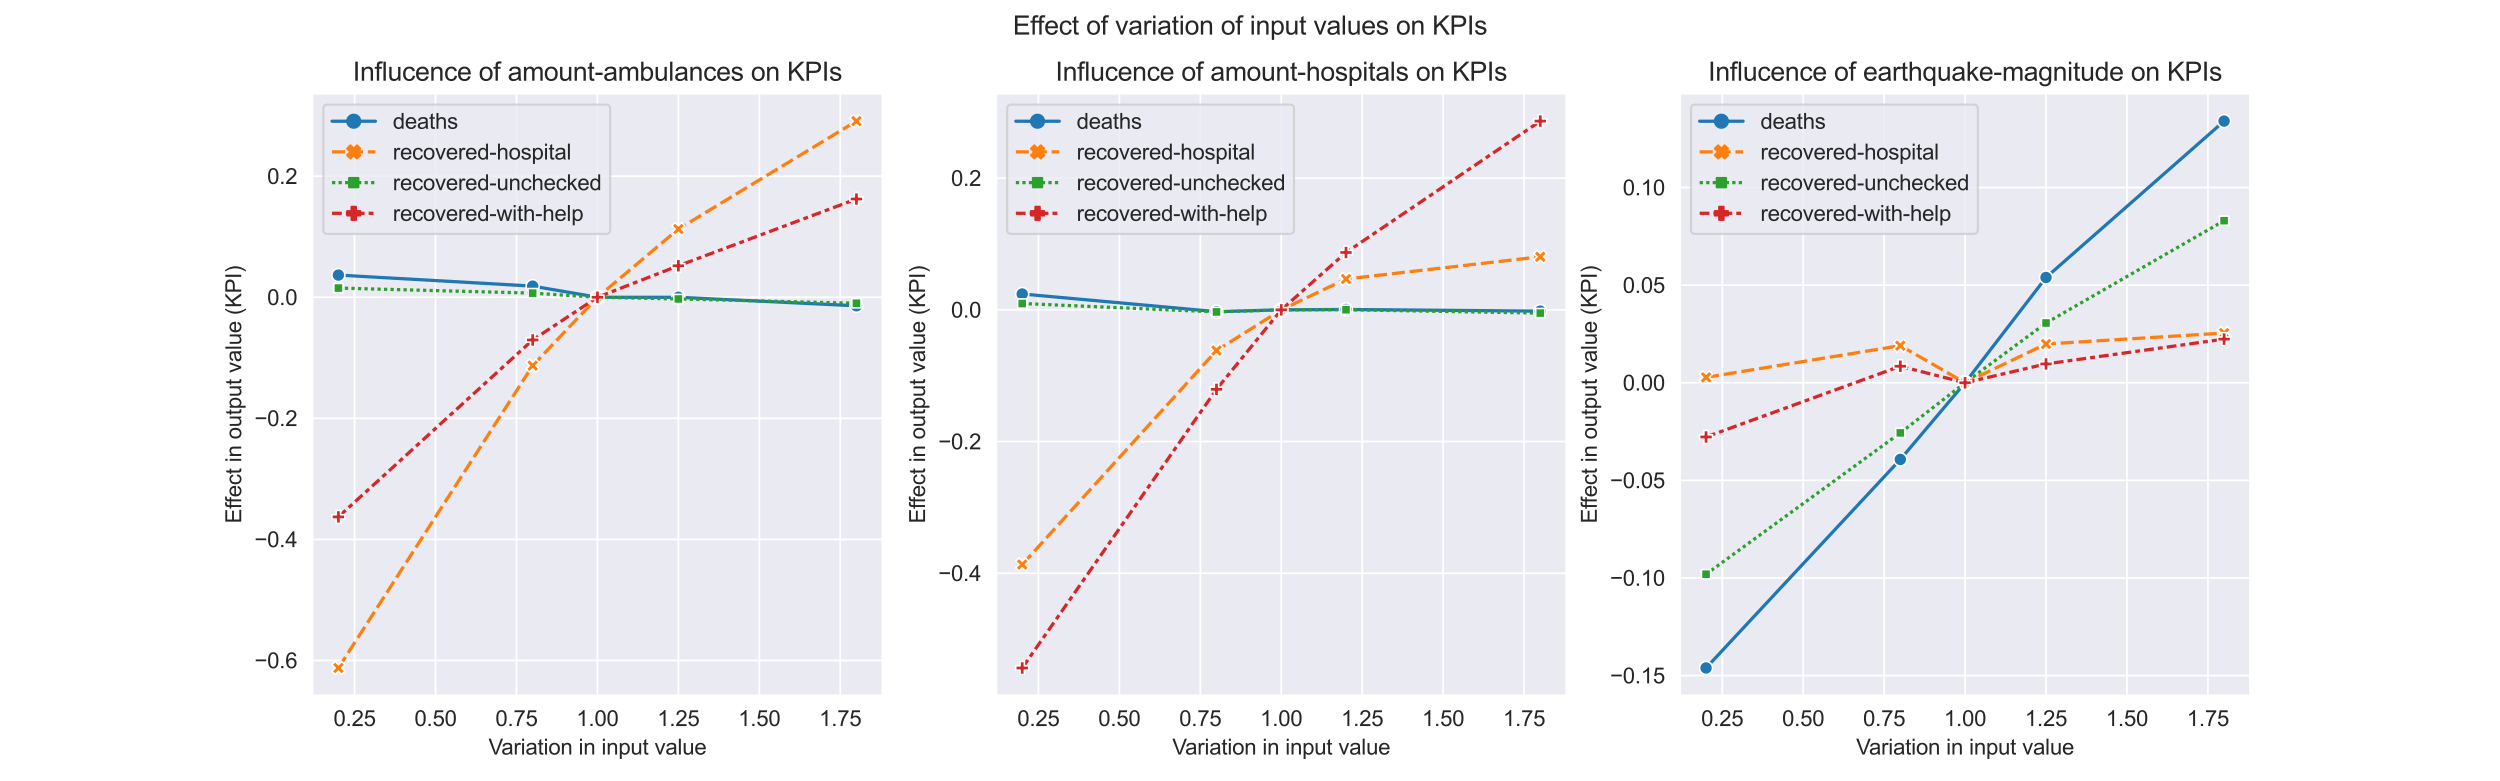 <?xml version="1.0" encoding="utf-8" standalone="no"?>
<!DOCTYPE svg PUBLIC "-//W3C//DTD SVG 1.1//EN"
  "http://www.w3.org/Graphics/SVG/1.1/DTD/svg11.dtd">
<svg xmlns:xlink="http://www.w3.org/1999/xlink" width="1152pt" height="360pt" viewBox="0 0 1152 360" xmlns="http://www.w3.org/2000/svg" version="1.1">
 <defs>
  <style type="text/css">*{stroke-linejoin: round; stroke-linecap: butt}</style>
 </defs>
 <g id="figure_1">
  <g id="patch_1">
   <path d="M 0 360 
L 1152 360 
L 1152 0 
L 0 0 
z
" style="fill: #ffffff"/>
  </g>
  <g id="axes_1">
   <g id="patch_2">
    <path d="M 144 320.4 
L 406.588 320.4 
L 406.588 43.2 
L 144 43.2 
z
" style="fill: #eaeaf2"/>
   </g>
   <g id="matplotlib.axis_1">
    <g id="xtick_1">
     <g id="line2d_1">
      <path d="M 163.396 320.4 
L 163.396 43.2 
" clip-path="url(#pd539b67be2)" style="fill: none; stroke: #ffffff; stroke-width: 0.8; stroke-linecap: round"/>
     </g>
     <g id="text_1">
      <!-- 0.25 -->
      <g style="fill: #262626" transform="translate(153.665 334.558) scale(0.1 -0.1)">
       <defs>
        <path id="ArialMT-30" d="M 266 2259 
Q 266 3072 433 3567 
Q 600 4063 929 4331 
Q 1259 4600 1759 4600 
Q 2128 4600 2406 4451 
Q 2684 4303 2865 4023 
Q 3047 3744 3150 3342 
Q 3253 2941 3253 2259 
Q 3253 1453 3087 958 
Q 2922 463 2592 192 
Q 2263 -78 1759 -78 
Q 1097 -78 719 397 
Q 266 969 266 2259 
z
M 844 2259 
Q 844 1131 1108 757 
Q 1372 384 1759 384 
Q 2147 384 2411 759 
Q 2675 1134 2675 2259 
Q 2675 3391 2411 3762 
Q 2147 4134 1753 4134 
Q 1366 4134 1134 3806 
Q 844 3388 844 2259 
z
" transform="scale(0.016)"/>
        <path id="ArialMT-2e" d="M 581 0 
L 581 641 
L 1222 641 
L 1222 0 
L 581 0 
z
" transform="scale(0.016)"/>
        <path id="ArialMT-32" d="M 3222 541 
L 3222 0 
L 194 0 
Q 188 203 259 391 
Q 375 700 629 1000 
Q 884 1300 1366 1694 
Q 2113 2306 2375 2664 
Q 2638 3022 2638 3341 
Q 2638 3675 2398 3904 
Q 2159 4134 1775 4134 
Q 1369 4134 1125 3890 
Q 881 3647 878 3216 
L 300 3275 
Q 359 3922 746 4261 
Q 1134 4600 1788 4600 
Q 2447 4600 2831 4234 
Q 3216 3869 3216 3328 
Q 3216 3053 3103 2787 
Q 2991 2522 2730 2228 
Q 2469 1934 1863 1422 
Q 1356 997 1212 845 
Q 1069 694 975 541 
L 3222 541 
z
" transform="scale(0.016)"/>
        <path id="ArialMT-35" d="M 266 1200 
L 856 1250 
Q 922 819 1161 601 
Q 1400 384 1738 384 
Q 2144 384 2425 690 
Q 2706 997 2706 1503 
Q 2706 1984 2436 2262 
Q 2166 2541 1728 2541 
Q 1456 2541 1237 2417 
Q 1019 2294 894 2097 
L 366 2166 
L 809 4519 
L 3088 4519 
L 3088 3981 
L 1259 3981 
L 1013 2750 
Q 1425 3038 1878 3038 
Q 2478 3038 2890 2622 
Q 3303 2206 3303 1553 
Q 3303 931 2941 478 
Q 2500 -78 1738 -78 
Q 1113 -78 717 272 
Q 322 622 266 1200 
z
" transform="scale(0.016)"/>
       </defs>
       <use xlink:href="#ArialMT-30"/>
       <use xlink:href="#ArialMT-2e" x="55.615"/>
       <use xlink:href="#ArialMT-32" x="83.398"/>
       <use xlink:href="#ArialMT-35" x="139.014"/>
      </g>
     </g>
    </g>
    <g id="xtick_2">
     <g id="line2d_2">
      <path d="M 200.695 320.4 
L 200.695 43.2 
" clip-path="url(#pd539b67be2)" style="fill: none; stroke: #ffffff; stroke-width: 0.8; stroke-linecap: round"/>
     </g>
     <g id="text_2">
      <!-- 0.50 -->
      <g style="fill: #262626" transform="translate(190.965 334.558) scale(0.1 -0.1)">
       <use xlink:href="#ArialMT-30"/>
       <use xlink:href="#ArialMT-2e" x="55.615"/>
       <use xlink:href="#ArialMT-35" x="83.398"/>
       <use xlink:href="#ArialMT-30" x="139.014"/>
      </g>
     </g>
    </g>
    <g id="xtick_3">
     <g id="line2d_3">
      <path d="M 237.995 320.4 
L 237.995 43.2 
" clip-path="url(#pd539b67be2)" style="fill: none; stroke: #ffffff; stroke-width: 0.8; stroke-linecap: round"/>
     </g>
     <g id="text_3">
      <!-- 0.75 -->
      <g style="fill: #262626" transform="translate(228.264 334.558) scale(0.1 -0.1)">
       <defs>
        <path id="ArialMT-37" d="M 303 3981 
L 303 4522 
L 3269 4522 
L 3269 4084 
Q 2831 3619 2401 2847 
Q 1972 2075 1738 1259 
Q 1569 684 1522 0 
L 944 0 
Q 953 541 1156 1306 
Q 1359 2072 1739 2783 
Q 2119 3494 2547 3981 
L 303 3981 
z
" transform="scale(0.016)"/>
       </defs>
       <use xlink:href="#ArialMT-30"/>
       <use xlink:href="#ArialMT-2e" x="55.615"/>
       <use xlink:href="#ArialMT-37" x="83.398"/>
       <use xlink:href="#ArialMT-35" x="139.014"/>
      </g>
     </g>
    </g>
    <g id="xtick_4">
     <g id="line2d_4">
      <path d="M 275.294 320.4 
L 275.294 43.2 
" clip-path="url(#pd539b67be2)" style="fill: none; stroke: #ffffff; stroke-width: 0.8; stroke-linecap: round"/>
     </g>
     <g id="text_4">
      <!-- 1.00 -->
      <g style="fill: #262626" transform="translate(265.564 334.558) scale(0.1 -0.1)">
       <defs>
        <path id="ArialMT-31" d="M 2384 0 
L 1822 0 
L 1822 3584 
Q 1619 3391 1289 3197 
Q 959 3003 697 2906 
L 697 3450 
Q 1169 3672 1522 3987 
Q 1875 4303 2022 4600 
L 2384 4600 
L 2384 0 
z
" transform="scale(0.016)"/>
       </defs>
       <use xlink:href="#ArialMT-31"/>
       <use xlink:href="#ArialMT-2e" x="55.615"/>
       <use xlink:href="#ArialMT-30" x="83.398"/>
       <use xlink:href="#ArialMT-30" x="139.014"/>
      </g>
     </g>
    </g>
    <g id="xtick_5">
     <g id="line2d_5">
      <path d="M 312.594 320.4 
L 312.594 43.2 
" clip-path="url(#pd539b67be2)" style="fill: none; stroke: #ffffff; stroke-width: 0.8; stroke-linecap: round"/>
     </g>
     <g id="text_5">
      <!-- 1.25 -->
      <g style="fill: #262626" transform="translate(302.863 334.558) scale(0.1 -0.1)">
       <use xlink:href="#ArialMT-31"/>
       <use xlink:href="#ArialMT-2e" x="55.615"/>
       <use xlink:href="#ArialMT-32" x="83.398"/>
       <use xlink:href="#ArialMT-35" x="139.014"/>
      </g>
     </g>
    </g>
    <g id="xtick_6">
     <g id="line2d_6">
      <path d="M 349.893 320.4 
L 349.893 43.2 
" clip-path="url(#pd539b67be2)" style="fill: none; stroke: #ffffff; stroke-width: 0.8; stroke-linecap: round"/>
     </g>
     <g id="text_6">
      <!-- 1.50 -->
      <g style="fill: #262626" transform="translate(340.163 334.558) scale(0.1 -0.1)">
       <use xlink:href="#ArialMT-31"/>
       <use xlink:href="#ArialMT-2e" x="55.615"/>
       <use xlink:href="#ArialMT-35" x="83.398"/>
       <use xlink:href="#ArialMT-30" x="139.014"/>
      </g>
     </g>
    </g>
    <g id="xtick_7">
     <g id="line2d_7">
      <path d="M 387.193 320.4 
L 387.193 43.2 
" clip-path="url(#pd539b67be2)" style="fill: none; stroke: #ffffff; stroke-width: 0.8; stroke-linecap: round"/>
     </g>
     <g id="text_7">
      <!-- 1.75 -->
      <g style="fill: #262626" transform="translate(377.462 334.558) scale(0.1 -0.1)">
       <use xlink:href="#ArialMT-31"/>
       <use xlink:href="#ArialMT-2e" x="55.615"/>
       <use xlink:href="#ArialMT-37" x="83.398"/>
       <use xlink:href="#ArialMT-35" x="139.014"/>
      </g>
     </g>
    </g>
    <g id="text_8">
     <!-- Variation in input value -->
     <g style="fill: #262626" transform="translate(225.078 347.703) scale(0.1 -0.1)">
      <defs>
       <path id="ArialMT-56" d="M 1803 0 
L 28 4581 
L 684 4581 
L 1875 1253 
Q 2019 853 2116 503 
Q 2222 878 2363 1253 
L 3600 4581 
L 4219 4581 
L 2425 0 
L 1803 0 
z
" transform="scale(0.016)"/>
       <path id="ArialMT-61" d="M 2588 409 
Q 2275 144 1986 34 
Q 1697 -75 1366 -75 
Q 819 -75 525 192 
Q 231 459 231 875 
Q 231 1119 342 1320 
Q 453 1522 633 1644 
Q 813 1766 1038 1828 
Q 1203 1872 1538 1913 
Q 2219 1994 2541 2106 
Q 2544 2222 2544 2253 
Q 2544 2597 2384 2738 
Q 2169 2928 1744 2928 
Q 1347 2928 1158 2789 
Q 969 2650 878 2297 
L 328 2372 
Q 403 2725 575 2942 
Q 747 3159 1072 3276 
Q 1397 3394 1825 3394 
Q 2250 3394 2515 3294 
Q 2781 3194 2906 3042 
Q 3031 2891 3081 2659 
Q 3109 2516 3109 2141 
L 3109 1391 
Q 3109 606 3145 398 
Q 3181 191 3288 0 
L 2700 0 
Q 2613 175 2588 409 
z
M 2541 1666 
Q 2234 1541 1622 1453 
Q 1275 1403 1131 1340 
Q 988 1278 909 1158 
Q 831 1038 831 891 
Q 831 666 1001 516 
Q 1172 366 1500 366 
Q 1825 366 2078 508 
Q 2331 650 2450 897 
Q 2541 1088 2541 1459 
L 2541 1666 
z
" transform="scale(0.016)"/>
       <path id="ArialMT-72" d="M 416 0 
L 416 3319 
L 922 3319 
L 922 2816 
Q 1116 3169 1280 3281 
Q 1444 3394 1641 3394 
Q 1925 3394 2219 3213 
L 2025 2691 
Q 1819 2813 1613 2813 
Q 1428 2813 1281 2702 
Q 1134 2591 1072 2394 
Q 978 2094 978 1738 
L 978 0 
L 416 0 
z
" transform="scale(0.016)"/>
       <path id="ArialMT-69" d="M 425 3934 
L 425 4581 
L 988 4581 
L 988 3934 
L 425 3934 
z
M 425 0 
L 425 3319 
L 988 3319 
L 988 0 
L 425 0 
z
" transform="scale(0.016)"/>
       <path id="ArialMT-74" d="M 1650 503 
L 1731 6 
Q 1494 -44 1306 -44 
Q 1000 -44 831 53 
Q 663 150 594 308 
Q 525 466 525 972 
L 525 2881 
L 113 2881 
L 113 3319 
L 525 3319 
L 525 4141 
L 1084 4478 
L 1084 3319 
L 1650 3319 
L 1650 2881 
L 1084 2881 
L 1084 941 
Q 1084 700 1114 631 
Q 1144 563 1211 522 
Q 1278 481 1403 481 
Q 1497 481 1650 503 
z
" transform="scale(0.016)"/>
       <path id="ArialMT-6f" d="M 213 1659 
Q 213 2581 725 3025 
Q 1153 3394 1769 3394 
Q 2453 3394 2887 2945 
Q 3322 2497 3322 1706 
Q 3322 1066 3130 698 
Q 2938 331 2570 128 
Q 2203 -75 1769 -75 
Q 1072 -75 642 372 
Q 213 819 213 1659 
z
M 791 1659 
Q 791 1022 1069 705 
Q 1347 388 1769 388 
Q 2188 388 2466 706 
Q 2744 1025 2744 1678 
Q 2744 2294 2464 2611 
Q 2184 2928 1769 2928 
Q 1347 2928 1069 2612 
Q 791 2297 791 1659 
z
" transform="scale(0.016)"/>
       <path id="ArialMT-6e" d="M 422 0 
L 422 3319 
L 928 3319 
L 928 2847 
Q 1294 3394 1984 3394 
Q 2284 3394 2536 3286 
Q 2788 3178 2913 3003 
Q 3038 2828 3088 2588 
Q 3119 2431 3119 2041 
L 3119 0 
L 2556 0 
L 2556 2019 
Q 2556 2363 2490 2533 
Q 2425 2703 2258 2804 
Q 2091 2906 1866 2906 
Q 1506 2906 1245 2678 
Q 984 2450 984 1813 
L 984 0 
L 422 0 
z
" transform="scale(0.016)"/>
       <path id="ArialMT-20" transform="scale(0.016)"/>
       <path id="ArialMT-70" d="M 422 -1272 
L 422 3319 
L 934 3319 
L 934 2888 
Q 1116 3141 1344 3267 
Q 1572 3394 1897 3394 
Q 2322 3394 2647 3175 
Q 2972 2956 3137 2557 
Q 3303 2159 3303 1684 
Q 3303 1175 3120 767 
Q 2938 359 2589 142 
Q 2241 -75 1856 -75 
Q 1575 -75 1351 44 
Q 1128 163 984 344 
L 984 -1272 
L 422 -1272 
z
M 931 1641 
Q 931 1000 1190 694 
Q 1450 388 1819 388 
Q 2194 388 2461 705 
Q 2728 1022 2728 1688 
Q 2728 2322 2467 2637 
Q 2206 2953 1844 2953 
Q 1484 2953 1207 2617 
Q 931 2281 931 1641 
z
" transform="scale(0.016)"/>
       <path id="ArialMT-75" d="M 2597 0 
L 2597 488 
Q 2209 -75 1544 -75 
Q 1250 -75 995 37 
Q 741 150 617 320 
Q 494 491 444 738 
Q 409 903 409 1263 
L 409 3319 
L 972 3319 
L 972 1478 
Q 972 1038 1006 884 
Q 1059 663 1231 536 
Q 1403 409 1656 409 
Q 1909 409 2131 539 
Q 2353 669 2445 892 
Q 2538 1116 2538 1541 
L 2538 3319 
L 3100 3319 
L 3100 0 
L 2597 0 
z
" transform="scale(0.016)"/>
       <path id="ArialMT-76" d="M 1344 0 
L 81 3319 
L 675 3319 
L 1388 1331 
Q 1503 1009 1600 663 
Q 1675 925 1809 1294 
L 2547 3319 
L 3125 3319 
L 1869 0 
L 1344 0 
z
" transform="scale(0.016)"/>
       <path id="ArialMT-6c" d="M 409 0 
L 409 4581 
L 972 4581 
L 972 0 
L 409 0 
z
" transform="scale(0.016)"/>
       <path id="ArialMT-65" d="M 2694 1069 
L 3275 997 
Q 3138 488 2766 206 
Q 2394 -75 1816 -75 
Q 1088 -75 661 373 
Q 234 822 234 1631 
Q 234 2469 665 2931 
Q 1097 3394 1784 3394 
Q 2450 3394 2872 2941 
Q 3294 2488 3294 1666 
Q 3294 1616 3291 1516 
L 816 1516 
Q 847 969 1125 678 
Q 1403 388 1819 388 
Q 2128 388 2347 550 
Q 2566 713 2694 1069 
z
M 847 1978 
L 2700 1978 
Q 2663 2397 2488 2606 
Q 2219 2931 1791 2931 
Q 1403 2931 1139 2672 
Q 875 2413 847 1978 
z
" transform="scale(0.016)"/>
      </defs>
      <use xlink:href="#ArialMT-56"/>
      <use xlink:href="#ArialMT-61" x="59.324"/>
      <use xlink:href="#ArialMT-72" x="114.939"/>
      <use xlink:href="#ArialMT-69" x="148.24"/>
      <use xlink:href="#ArialMT-61" x="170.457"/>
      <use xlink:href="#ArialMT-74" x="226.072"/>
      <use xlink:href="#ArialMT-69" x="253.855"/>
      <use xlink:href="#ArialMT-6f" x="276.072"/>
      <use xlink:href="#ArialMT-6e" x="331.688"/>
      <use xlink:href="#ArialMT-20" x="387.303"/>
      <use xlink:href="#ArialMT-69" x="415.086"/>
      <use xlink:href="#ArialMT-6e" x="437.303"/>
      <use xlink:href="#ArialMT-20" x="492.918"/>
      <use xlink:href="#ArialMT-69" x="520.701"/>
      <use xlink:href="#ArialMT-6e" x="542.918"/>
      <use xlink:href="#ArialMT-70" x="598.533"/>
      <use xlink:href="#ArialMT-75" x="654.148"/>
      <use xlink:href="#ArialMT-74" x="709.764"/>
      <use xlink:href="#ArialMT-20" x="737.547"/>
      <use xlink:href="#ArialMT-76" x="765.33"/>
      <use xlink:href="#ArialMT-61" x="815.33"/>
      <use xlink:href="#ArialMT-6c" x="870.945"/>
      <use xlink:href="#ArialMT-75" x="893.162"/>
      <use xlink:href="#ArialMT-65" x="948.777"/>
     </g>
    </g>
   </g>
   <g id="matplotlib.axis_2">
    <g id="ytick_1">
     <g id="line2d_8">
      <path d="M 144 304.331 
L 406.588 304.331 
" clip-path="url(#pd539b67be2)" style="fill: none; stroke: #ffffff; stroke-width: 0.8; stroke-linecap: round"/>
     </g>
     <g id="text_9">
      <!-- −0.6 -->
      <g style="fill: #262626" transform="translate(117.259 307.909) scale(0.1 -0.1)">
       <defs>
        <path id="ArialMT-2212" d="M 3381 1997 
L 356 1997 
L 356 2522 
L 3381 2522 
L 3381 1997 
z
" transform="scale(0.016)"/>
        <path id="ArialMT-36" d="M 3184 3459 
L 2625 3416 
Q 2550 3747 2413 3897 
Q 2184 4138 1850 4138 
Q 1581 4138 1378 3988 
Q 1113 3794 959 3422 
Q 806 3050 800 2363 
Q 1003 2672 1297 2822 
Q 1591 2972 1913 2972 
Q 2475 2972 2870 2558 
Q 3266 2144 3266 1488 
Q 3266 1056 3080 686 
Q 2894 316 2569 119 
Q 2244 -78 1831 -78 
Q 1128 -78 684 439 
Q 241 956 241 2144 
Q 241 3472 731 4075 
Q 1159 4600 1884 4600 
Q 2425 4600 2770 4297 
Q 3116 3994 3184 3459 
z
M 888 1484 
Q 888 1194 1011 928 
Q 1134 663 1356 523 
Q 1578 384 1822 384 
Q 2178 384 2434 671 
Q 2691 959 2691 1453 
Q 2691 1928 2437 2201 
Q 2184 2475 1800 2475 
Q 1419 2475 1153 2201 
Q 888 1928 888 1484 
z
" transform="scale(0.016)"/>
       </defs>
       <use xlink:href="#ArialMT-2212"/>
       <use xlink:href="#ArialMT-30" x="58.398"/>
       <use xlink:href="#ArialMT-2e" x="114.014"/>
       <use xlink:href="#ArialMT-36" x="141.797"/>
      </g>
     </g>
    </g>
    <g id="ytick_2">
     <g id="line2d_9">
      <path d="M 144 248.546 
L 406.588 248.546 
" clip-path="url(#pd539b67be2)" style="fill: none; stroke: #ffffff; stroke-width: 0.8; stroke-linecap: round"/>
     </g>
     <g id="text_10">
      <!-- −0.4 -->
      <g style="fill: #262626" transform="translate(117.259 252.125) scale(0.1 -0.1)">
       <defs>
        <path id="ArialMT-34" d="M 2069 0 
L 2069 1097 
L 81 1097 
L 81 1613 
L 2172 4581 
L 2631 4581 
L 2631 1613 
L 3250 1613 
L 3250 1097 
L 2631 1097 
L 2631 0 
L 2069 0 
z
M 2069 1613 
L 2069 3678 
L 634 1613 
L 2069 1613 
z
" transform="scale(0.016)"/>
       </defs>
       <use xlink:href="#ArialMT-2212"/>
       <use xlink:href="#ArialMT-30" x="58.398"/>
       <use xlink:href="#ArialMT-2e" x="114.014"/>
       <use xlink:href="#ArialMT-34" x="141.797"/>
      </g>
     </g>
    </g>
    <g id="ytick_3">
     <g id="line2d_10">
      <path d="M 144 192.762 
L 406.588 192.762 
" clip-path="url(#pd539b67be2)" style="fill: none; stroke: #ffffff; stroke-width: 0.8; stroke-linecap: round"/>
     </g>
     <g id="text_11">
      <!-- −0.2 -->
      <g style="fill: #262626" transform="translate(117.259 196.341) scale(0.1 -0.1)">
       <use xlink:href="#ArialMT-2212"/>
       <use xlink:href="#ArialMT-30" x="58.398"/>
       <use xlink:href="#ArialMT-2e" x="114.014"/>
       <use xlink:href="#ArialMT-32" x="141.797"/>
      </g>
     </g>
    </g>
    <g id="ytick_4">
     <g id="line2d_11">
      <path d="M 144 136.978 
L 406.588 136.978 
" clip-path="url(#pd539b67be2)" style="fill: none; stroke: #ffffff; stroke-width: 0.8; stroke-linecap: round"/>
     </g>
     <g id="text_12">
      <!-- 0.0 -->
      <g style="fill: #262626" transform="translate(123.1 140.557) scale(0.1 -0.1)">
       <use xlink:href="#ArialMT-30"/>
       <use xlink:href="#ArialMT-2e" x="55.615"/>
       <use xlink:href="#ArialMT-30" x="83.398"/>
      </g>
     </g>
    </g>
    <g id="ytick_5">
     <g id="line2d_12">
      <path d="M 144 81.194 
L 406.588 81.194 
" clip-path="url(#pd539b67be2)" style="fill: none; stroke: #ffffff; stroke-width: 0.8; stroke-linecap: round"/>
     </g>
     <g id="text_13">
      <!-- 0.2 -->
      <g style="fill: #262626" transform="translate(123.1 84.773) scale(0.1 -0.1)">
       <use xlink:href="#ArialMT-30"/>
       <use xlink:href="#ArialMT-2e" x="55.615"/>
       <use xlink:href="#ArialMT-32" x="83.398"/>
      </g>
     </g>
    </g>
    <g id="text_14">
     <!-- Effect in output value (KPI) -->
     <g style="fill: #262626" transform="translate(111.155 241.184) rotate(-90) scale(0.1 -0.1)">
      <defs>
       <path id="ArialMT-45" d="M 506 0 
L 506 4581 
L 3819 4581 
L 3819 4041 
L 1113 4041 
L 1113 2638 
L 3647 2638 
L 3647 2100 
L 1113 2100 
L 1113 541 
L 3925 541 
L 3925 0 
L 506 0 
z
" transform="scale(0.016)"/>
       <path id="ArialMT-66" d="M 556 0 
L 556 2881 
L 59 2881 
L 59 3319 
L 556 3319 
L 556 3672 
Q 556 4006 616 4169 
Q 697 4388 901 4523 
Q 1106 4659 1475 4659 
Q 1713 4659 2000 4603 
L 1916 4113 
Q 1741 4144 1584 4144 
Q 1328 4144 1222 4034 
Q 1116 3925 1116 3625 
L 1116 3319 
L 1763 3319 
L 1763 2881 
L 1116 2881 
L 1116 0 
L 556 0 
z
" transform="scale(0.016)"/>
       <path id="ArialMT-63" d="M 2588 1216 
L 3141 1144 
Q 3050 572 2676 248 
Q 2303 -75 1759 -75 
Q 1078 -75 664 370 
Q 250 816 250 1647 
Q 250 2184 428 2587 
Q 606 2991 970 3192 
Q 1334 3394 1763 3394 
Q 2303 3394 2647 3120 
Q 2991 2847 3088 2344 
L 2541 2259 
Q 2463 2594 2264 2762 
Q 2066 2931 1784 2931 
Q 1359 2931 1093 2626 
Q 828 2322 828 1663 
Q 828 994 1084 691 
Q 1341 388 1753 388 
Q 2084 388 2306 591 
Q 2528 794 2588 1216 
z
" transform="scale(0.016)"/>
       <path id="ArialMT-28" d="M 1497 -1347 
Q 1031 -759 709 28 
Q 388 816 388 1659 
Q 388 2403 628 3084 
Q 909 3875 1497 4659 
L 1900 4659 
Q 1522 4009 1400 3731 
Q 1209 3300 1100 2831 
Q 966 2247 966 1656 
Q 966 153 1900 -1347 
L 1497 -1347 
z
" transform="scale(0.016)"/>
       <path id="ArialMT-4b" d="M 469 0 
L 469 4581 
L 1075 4581 
L 1075 2309 
L 3350 4581 
L 4172 4581 
L 2250 2725 
L 4256 0 
L 3456 0 
L 1825 2319 
L 1075 1588 
L 1075 0 
L 469 0 
z
" transform="scale(0.016)"/>
       <path id="ArialMT-50" d="M 494 0 
L 494 4581 
L 2222 4581 
Q 2678 4581 2919 4538 
Q 3256 4481 3484 4323 
Q 3713 4166 3852 3881 
Q 3991 3597 3991 3256 
Q 3991 2672 3619 2267 
Q 3247 1863 2275 1863 
L 1100 1863 
L 1100 0 
L 494 0 
z
M 1100 2403 
L 2284 2403 
Q 2872 2403 3119 2622 
Q 3366 2841 3366 3238 
Q 3366 3525 3220 3729 
Q 3075 3934 2838 4000 
Q 2684 4041 2272 4041 
L 1100 4041 
L 1100 2403 
z
" transform="scale(0.016)"/>
       <path id="ArialMT-49" d="M 597 0 
L 597 4581 
L 1203 4581 
L 1203 0 
L 597 0 
z
" transform="scale(0.016)"/>
       <path id="ArialMT-29" d="M 791 -1347 
L 388 -1347 
Q 1322 153 1322 1656 
Q 1322 2244 1188 2822 
Q 1081 3291 891 3722 
Q 769 4003 388 4659 
L 791 4659 
Q 1378 3875 1659 3084 
Q 1900 2403 1900 1659 
Q 1900 816 1576 28 
Q 1253 -759 791 -1347 
z
" transform="scale(0.016)"/>
      </defs>
      <use xlink:href="#ArialMT-45"/>
      <use xlink:href="#ArialMT-66" x="66.699"/>
      <use xlink:href="#ArialMT-66" x="92.732"/>
      <use xlink:href="#ArialMT-65" x="120.516"/>
      <use xlink:href="#ArialMT-63" x="176.131"/>
      <use xlink:href="#ArialMT-74" x="226.131"/>
      <use xlink:href="#ArialMT-20" x="253.914"/>
      <use xlink:href="#ArialMT-69" x="281.697"/>
      <use xlink:href="#ArialMT-6e" x="303.914"/>
      <use xlink:href="#ArialMT-20" x="359.529"/>
      <use xlink:href="#ArialMT-6f" x="387.312"/>
      <use xlink:href="#ArialMT-75" x="442.928"/>
      <use xlink:href="#ArialMT-74" x="498.543"/>
      <use xlink:href="#ArialMT-70" x="526.326"/>
      <use xlink:href="#ArialMT-75" x="581.941"/>
      <use xlink:href="#ArialMT-74" x="637.557"/>
      <use xlink:href="#ArialMT-20" x="665.34"/>
      <use xlink:href="#ArialMT-76" x="693.123"/>
      <use xlink:href="#ArialMT-61" x="743.123"/>
      <use xlink:href="#ArialMT-6c" x="798.738"/>
      <use xlink:href="#ArialMT-75" x="820.955"/>
      <use xlink:href="#ArialMT-65" x="876.57"/>
      <use xlink:href="#ArialMT-20" x="932.186"/>
      <use xlink:href="#ArialMT-28" x="959.969"/>
      <use xlink:href="#ArialMT-4b" x="993.27"/>
      <use xlink:href="#ArialMT-50" x="1059.969"/>
      <use xlink:href="#ArialMT-49" x="1126.668"/>
      <use xlink:href="#ArialMT-29" x="1154.451"/>
     </g>
    </g>
   </g>
   <g id="PolyCollection_1"/>
   <g id="PolyCollection_2"/>
   <g id="PolyCollection_3"/>
   <g id="PolyCollection_4"/>
   <g id="line2d_13">
    <path d="M 155.936 126.756 
L 245.455 131.843 
L 275.294 136.978 
L 312.594 136.992 
L 394.652 140.911 
" clip-path="url(#pd539b67be2)" style="fill: none; stroke: #1f77b4; stroke-width: 1.5; stroke-linecap: round"/>
    <defs>
     <path id="m600dde9794" d="M 0 3 
C 0.796 3 1.559 2.684 2.121 2.121 
C 2.684 1.559 3 0.796 3 0 
C 3 -0.796 2.684 -1.559 2.121 -2.121 
C 1.559 -2.684 0.796 -3 0 -3 
C -0.796 -3 -1.559 -2.684 -2.121 -2.121 
C -2.684 -1.559 -3 -0.796 -3 0 
C -3 0.796 -2.684 1.559 -2.121 2.121 
C -1.559 2.684 -0.796 3 0 3 
z
" style="stroke: #ffffff; stroke-width: 0.75"/>
    </defs>
    <g clip-path="url(#pd539b67be2)">
     <use xlink:href="#m600dde9794" x="155.936" y="126.756" style="fill: #1f77b4; stroke: #ffffff; stroke-width: 0.75"/>
     <use xlink:href="#m600dde9794" x="245.455" y="131.843" style="fill: #1f77b4; stroke: #ffffff; stroke-width: 0.75"/>
     <use xlink:href="#m600dde9794" x="275.294" y="136.978" style="fill: #1f77b4; stroke: #ffffff; stroke-width: 0.75"/>
     <use xlink:href="#m600dde9794" x="312.594" y="136.992" style="fill: #1f77b4; stroke: #ffffff; stroke-width: 0.75"/>
     <use xlink:href="#m600dde9794" x="394.652" y="140.911" style="fill: #1f77b4; stroke: #ffffff; stroke-width: 0.75"/>
    </g>
   </g>
   <g id="line2d_14">
    <path d="M 155.936 307.8 
L 245.455 168.488 
L 275.294 136.978 
L 312.594 105.547 
L 394.652 55.8 
" clip-path="url(#pd539b67be2)" style="fill: none; stroke-dasharray: 6,2.25; stroke-dashoffset: 0; stroke: #ff7f0e; stroke-width: 1.5"/>
    <defs>
     <path id="m9545d6bcda" d="M -1.5 3 
L 0 1.5 
L 1.5 3 
L 3 1.5 
L 1.5 0 
L 3 -1.5 
L 1.5 -3 
L 0 -1.5 
L -1.5 -3 
L -3 -1.5 
L -1.5 0 
L -3 1.5 
z
" style="stroke: #ffffff; stroke-width: 0.75; stroke-linejoin: miter"/>
    </defs>
    <g clip-path="url(#pd539b67be2)">
     <use xlink:href="#m9545d6bcda" x="155.936" y="307.8" style="fill: #ff7f0e; stroke: #ffffff; stroke-width: 0.75; stroke-linejoin: miter"/>
     <use xlink:href="#m9545d6bcda" x="245.455" y="168.488" style="fill: #ff7f0e; stroke: #ffffff; stroke-width: 0.75; stroke-linejoin: miter"/>
     <use xlink:href="#m9545d6bcda" x="275.294" y="136.978" style="fill: #ff7f0e; stroke: #ffffff; stroke-width: 0.75; stroke-linejoin: miter"/>
     <use xlink:href="#m9545d6bcda" x="312.594" y="105.547" style="fill: #ff7f0e; stroke: #ffffff; stroke-width: 0.75; stroke-linejoin: miter"/>
     <use xlink:href="#m9545d6bcda" x="394.652" y="55.8" style="fill: #ff7f0e; stroke: #ffffff; stroke-width: 0.75; stroke-linejoin: miter"/>
    </g>
   </g>
   <g id="line2d_15">
    <path d="M 155.936 132.747 
L 245.455 135.07 
L 275.294 136.978 
L 312.594 137.768 
L 394.652 139.735 
" clip-path="url(#pd539b67be2)" style="fill: none; stroke-dasharray: 1.5,1.5; stroke-dashoffset: 0; stroke: #2ca02c; stroke-width: 1.5"/>
    <defs>
     <path id="m1bad435ead" d="M -2.121 -2.121 
L -2.121 2.121 
L 2.121 2.121 
L 2.121 -2.121 
z
" style="stroke: #ffffff; stroke-width: 0.75; stroke-linejoin: miter"/>
    </defs>
    <g clip-path="url(#pd539b67be2)">
     <use xlink:href="#m1bad435ead" x="155.936" y="132.747" style="fill: #2ca02c; stroke: #ffffff; stroke-width: 0.75; stroke-linejoin: miter"/>
     <use xlink:href="#m1bad435ead" x="245.455" y="135.07" style="fill: #2ca02c; stroke: #ffffff; stroke-width: 0.75; stroke-linejoin: miter"/>
     <use xlink:href="#m1bad435ead" x="275.294" y="136.978" style="fill: #2ca02c; stroke: #ffffff; stroke-width: 0.75; stroke-linejoin: miter"/>
     <use xlink:href="#m1bad435ead" x="312.594" y="137.768" style="fill: #2ca02c; stroke: #ffffff; stroke-width: 0.75; stroke-linejoin: miter"/>
     <use xlink:href="#m1bad435ead" x="394.652" y="139.735" style="fill: #2ca02c; stroke: #ffffff; stroke-width: 0.75; stroke-linejoin: miter"/>
    </g>
   </g>
   <g id="line2d_16">
    <path d="M 155.936 238.181 
L 245.455 156.647 
L 275.294 136.978 
L 312.594 122.465 
L 394.652 91.7 
" clip-path="url(#pd539b67be2)" style="fill: none; stroke-dasharray: 4.5,1.875,2.25,1.875; stroke-dashoffset: 0; stroke: #d62728; stroke-width: 1.5"/>
    <defs>
     <path id="mad88a99c25" d="M -1 3 
L 1 3 
L 1 1 
L 3 1 
L 3 -1 
L 1 -1 
L 1 -3 
L -1 -3 
L -1 -1 
L -3 -1 
L -3 1 
L -1 1 
z
" style="stroke: #ffffff; stroke-width: 0.75; stroke-linejoin: miter"/>
    </defs>
    <g clip-path="url(#pd539b67be2)">
     <use xlink:href="#mad88a99c25" x="155.936" y="238.181" style="fill: #d62728; stroke: #ffffff; stroke-width: 0.75; stroke-linejoin: miter"/>
     <use xlink:href="#mad88a99c25" x="245.455" y="156.647" style="fill: #d62728; stroke: #ffffff; stroke-width: 0.75; stroke-linejoin: miter"/>
     <use xlink:href="#mad88a99c25" x="275.294" y="136.978" style="fill: #d62728; stroke: #ffffff; stroke-width: 0.75; stroke-linejoin: miter"/>
     <use xlink:href="#mad88a99c25" x="312.594" y="122.465" style="fill: #d62728; stroke: #ffffff; stroke-width: 0.75; stroke-linejoin: miter"/>
     <use xlink:href="#mad88a99c25" x="394.652" y="91.7" style="fill: #d62728; stroke: #ffffff; stroke-width: 0.75; stroke-linejoin: miter"/>
    </g>
   </g>
   <g id="line2d_17"/>
   <g id="line2d_18"/>
   <g id="line2d_19"/>
   <g id="line2d_20"/>
   <g id="patch_3">
    <path d="M 144 320.4 
L 144 43.2 
" style="fill: none; stroke: #ffffff; stroke-width: 0.8; stroke-linejoin: miter; stroke-linecap: square"/>
   </g>
   <g id="patch_4">
    <path d="M 406.588 320.4 
L 406.588 43.2 
" style="fill: none; stroke: #ffffff; stroke-width: 0.8; stroke-linejoin: miter; stroke-linecap: square"/>
   </g>
   <g id="patch_5">
    <path d="M 144 320.4 
L 406.588 320.4 
" style="fill: none; stroke: #ffffff; stroke-width: 0.8; stroke-linejoin: miter; stroke-linecap: square"/>
   </g>
   <g id="patch_6">
    <path d="M 144 43.2 
L 406.588 43.2 
" style="fill: none; stroke: #ffffff; stroke-width: 0.8; stroke-linejoin: miter; stroke-linecap: square"/>
   </g>
   <g id="text_15">
    <!-- Influcence of amount-ambulances on KPIs -->
    <g style="fill: #262626" transform="translate(162.57 37.2) scale(0.12 -0.12)">
     <defs>
      <path id="ArialMT-6d" d="M 422 0 
L 422 3319 
L 925 3319 
L 925 2853 
Q 1081 3097 1340 3245 
Q 1600 3394 1931 3394 
Q 2300 3394 2536 3241 
Q 2772 3088 2869 2813 
Q 3263 3394 3894 3394 
Q 4388 3394 4653 3120 
Q 4919 2847 4919 2278 
L 4919 0 
L 4359 0 
L 4359 2091 
Q 4359 2428 4304 2576 
Q 4250 2725 4106 2815 
Q 3963 2906 3769 2906 
Q 3419 2906 3187 2673 
Q 2956 2441 2956 1928 
L 2956 0 
L 2394 0 
L 2394 2156 
Q 2394 2531 2256 2718 
Q 2119 2906 1806 2906 
Q 1569 2906 1367 2781 
Q 1166 2656 1075 2415 
Q 984 2175 984 1722 
L 984 0 
L 422 0 
z
" transform="scale(0.016)"/>
      <path id="ArialMT-2d" d="M 203 1375 
L 203 1941 
L 1931 1941 
L 1931 1375 
L 203 1375 
z
" transform="scale(0.016)"/>
      <path id="ArialMT-62" d="M 941 0 
L 419 0 
L 419 4581 
L 981 4581 
L 981 2947 
Q 1338 3394 1891 3394 
Q 2197 3394 2470 3270 
Q 2744 3147 2920 2923 
Q 3097 2700 3197 2384 
Q 3297 2069 3297 1709 
Q 3297 856 2875 390 
Q 2453 -75 1863 -75 
Q 1275 -75 941 416 
L 941 0 
z
M 934 1684 
Q 934 1088 1097 822 
Q 1363 388 1816 388 
Q 2184 388 2453 708 
Q 2722 1028 2722 1663 
Q 2722 2313 2464 2622 
Q 2206 2931 1841 2931 
Q 1472 2931 1203 2611 
Q 934 2291 934 1684 
z
" transform="scale(0.016)"/>
      <path id="ArialMT-73" d="M 197 991 
L 753 1078 
Q 800 744 1014 566 
Q 1228 388 1613 388 
Q 2000 388 2187 545 
Q 2375 703 2375 916 
Q 2375 1106 2209 1216 
Q 2094 1291 1634 1406 
Q 1016 1563 777 1677 
Q 538 1791 414 1992 
Q 291 2194 291 2438 
Q 291 2659 392 2848 
Q 494 3038 669 3163 
Q 800 3259 1026 3326 
Q 1253 3394 1513 3394 
Q 1903 3394 2198 3281 
Q 2494 3169 2634 2976 
Q 2775 2784 2828 2463 
L 2278 2388 
Q 2241 2644 2061 2787 
Q 1881 2931 1553 2931 
Q 1166 2931 1000 2803 
Q 834 2675 834 2503 
Q 834 2394 903 2306 
Q 972 2216 1119 2156 
Q 1203 2125 1616 2013 
Q 2213 1853 2448 1751 
Q 2684 1650 2818 1456 
Q 2953 1263 2953 975 
Q 2953 694 2789 445 
Q 2625 197 2315 61 
Q 2006 -75 1616 -75 
Q 969 -75 630 194 
Q 291 463 197 991 
z
" transform="scale(0.016)"/>
     </defs>
     <use xlink:href="#ArialMT-49"/>
     <use xlink:href="#ArialMT-6e" x="27.783"/>
     <use xlink:href="#ArialMT-66" x="83.398"/>
     <use xlink:href="#ArialMT-6c" x="111.182"/>
     <use xlink:href="#ArialMT-75" x="133.398"/>
     <use xlink:href="#ArialMT-63" x="189.014"/>
     <use xlink:href="#ArialMT-65" x="239.014"/>
     <use xlink:href="#ArialMT-6e" x="294.629"/>
     <use xlink:href="#ArialMT-63" x="350.244"/>
     <use xlink:href="#ArialMT-65" x="400.244"/>
     <use xlink:href="#ArialMT-20" x="455.859"/>
     <use xlink:href="#ArialMT-6f" x="483.643"/>
     <use xlink:href="#ArialMT-66" x="539.258"/>
     <use xlink:href="#ArialMT-20" x="567.041"/>
     <use xlink:href="#ArialMT-61" x="594.824"/>
     <use xlink:href="#ArialMT-6d" x="650.439"/>
     <use xlink:href="#ArialMT-6f" x="733.74"/>
     <use xlink:href="#ArialMT-75" x="789.355"/>
     <use xlink:href="#ArialMT-6e" x="844.971"/>
     <use xlink:href="#ArialMT-74" x="900.586"/>
     <use xlink:href="#ArialMT-2d" x="928.369"/>
     <use xlink:href="#ArialMT-61" x="961.67"/>
     <use xlink:href="#ArialMT-6d" x="1017.285"/>
     <use xlink:href="#ArialMT-62" x="1100.586"/>
     <use xlink:href="#ArialMT-75" x="1156.201"/>
     <use xlink:href="#ArialMT-6c" x="1211.816"/>
     <use xlink:href="#ArialMT-61" x="1234.033"/>
     <use xlink:href="#ArialMT-6e" x="1289.648"/>
     <use xlink:href="#ArialMT-63" x="1345.264"/>
     <use xlink:href="#ArialMT-65" x="1395.264"/>
     <use xlink:href="#ArialMT-73" x="1450.879"/>
     <use xlink:href="#ArialMT-20" x="1500.879"/>
     <use xlink:href="#ArialMT-6f" x="1528.662"/>
     <use xlink:href="#ArialMT-6e" x="1584.277"/>
     <use xlink:href="#ArialMT-20" x="1639.893"/>
     <use xlink:href="#ArialMT-4b" x="1667.676"/>
     <use xlink:href="#ArialMT-50" x="1734.375"/>
     <use xlink:href="#ArialMT-49" x="1801.074"/>
     <use xlink:href="#ArialMT-73" x="1828.857"/>
    </g>
   </g>
   <g id="legend_1">
    <g id="patch_7">
     <path d="M 151 107.781 
L 279.159 107.781 
Q 281.159 107.781 281.159 105.781 
L 281.159 50.2 
Q 281.159 48.2 279.159 48.2 
L 151 48.2 
Q 149 48.2 149 50.2 
L 149 105.781 
Q 149 107.781 151 107.781 
z
" style="fill: #eaeaf2; opacity: 0.8; stroke: #cccccc; stroke-linejoin: miter"/>
    </g>
    <g id="line2d_21">
     <path d="M 153 55.858 
L 163 55.858 
L 173 55.858 
" style="fill: none; stroke: #1f77b4; stroke-width: 1.5; stroke-linecap: round"/>
     <defs>
      <path id="m14c37c04c4" d="M 0 3 
C 0.796 3 1.559 2.684 2.121 2.121 
C 2.684 1.559 3 0.796 3 0 
C 3 -0.796 2.684 -1.559 2.121 -2.121 
C 1.559 -2.684 0.796 -3 0 -3 
C -0.796 -3 -1.559 -2.684 -2.121 -2.121 
C -2.684 -1.559 -3 -0.796 -3 0 
C -3 0.796 -2.684 1.559 -2.121 2.121 
C -1.559 2.684 -0.796 3 0 3 
z
" style="stroke: #1f77b4"/>
     </defs>
     <g>
      <use xlink:href="#m14c37c04c4" x="163" y="55.858" style="fill: #1f77b4; stroke: #1f77b4"/>
     </g>
    </g>
    <g id="text_16">
     <!-- deaths -->
     <g style="fill: #262626" transform="translate(181 59.358) scale(0.1 -0.1)">
      <defs>
       <path id="ArialMT-64" d="M 2575 0 
L 2575 419 
Q 2259 -75 1647 -75 
Q 1250 -75 917 144 
Q 584 363 401 755 
Q 219 1147 219 1656 
Q 219 2153 384 2558 
Q 550 2963 881 3178 
Q 1213 3394 1622 3394 
Q 1922 3394 2156 3267 
Q 2391 3141 2538 2938 
L 2538 4581 
L 3097 4581 
L 3097 0 
L 2575 0 
z
M 797 1656 
Q 797 1019 1065 703 
Q 1334 388 1700 388 
Q 2069 388 2326 689 
Q 2584 991 2584 1609 
Q 2584 2291 2321 2609 
Q 2059 2928 1675 2928 
Q 1300 2928 1048 2622 
Q 797 2316 797 1656 
z
" transform="scale(0.016)"/>
       <path id="ArialMT-68" d="M 422 0 
L 422 4581 
L 984 4581 
L 984 2938 
Q 1378 3394 1978 3394 
Q 2347 3394 2619 3248 
Q 2891 3103 3008 2847 
Q 3125 2591 3125 2103 
L 3125 0 
L 2563 0 
L 2563 2103 
Q 2563 2525 2380 2717 
Q 2197 2909 1863 2909 
Q 1613 2909 1392 2779 
Q 1172 2650 1078 2428 
Q 984 2206 984 1816 
L 984 0 
L 422 0 
z
" transform="scale(0.016)"/>
      </defs>
      <use xlink:href="#ArialMT-64"/>
      <use xlink:href="#ArialMT-65" x="55.615"/>
      <use xlink:href="#ArialMT-61" x="111.23"/>
      <use xlink:href="#ArialMT-74" x="166.846"/>
      <use xlink:href="#ArialMT-68" x="194.629"/>
      <use xlink:href="#ArialMT-73" x="250.244"/>
     </g>
    </g>
    <g id="line2d_22">
     <path d="M 153 70.003 
L 163 70.003 
L 173 70.003 
" style="fill: none; stroke-dasharray: 6,2.25; stroke-dashoffset: 0; stroke: #ff7f0e; stroke-width: 1.5"/>
     <defs>
      <path id="m361c8de646" d="M -1.5 3 
L 0 1.5 
L 1.5 3 
L 3 1.5 
L 1.5 0 
L 3 -1.5 
L 1.5 -3 
L 0 -1.5 
L -1.5 -3 
L -3 -1.5 
L -1.5 0 
L -3 1.5 
z
" style="stroke: #ff7f0e; stroke-linejoin: miter"/>
     </defs>
     <g>
      <use xlink:href="#m361c8de646" x="163" y="70.003" style="fill: #ff7f0e; stroke: #ff7f0e; stroke-linejoin: miter"/>
     </g>
    </g>
    <g id="text_17">
     <!-- recovered-hospital -->
     <g style="fill: #262626" transform="translate(181 73.503) scale(0.1 -0.1)">
      <use xlink:href="#ArialMT-72"/>
      <use xlink:href="#ArialMT-65" x="33.301"/>
      <use xlink:href="#ArialMT-63" x="88.916"/>
      <use xlink:href="#ArialMT-6f" x="138.916"/>
      <use xlink:href="#ArialMT-76" x="194.531"/>
      <use xlink:href="#ArialMT-65" x="244.531"/>
      <use xlink:href="#ArialMT-72" x="300.146"/>
      <use xlink:href="#ArialMT-65" x="333.447"/>
      <use xlink:href="#ArialMT-64" x="389.062"/>
      <use xlink:href="#ArialMT-2d" x="444.678"/>
      <use xlink:href="#ArialMT-68" x="477.979"/>
      <use xlink:href="#ArialMT-6f" x="533.594"/>
      <use xlink:href="#ArialMT-73" x="589.209"/>
      <use xlink:href="#ArialMT-70" x="639.209"/>
      <use xlink:href="#ArialMT-69" x="694.824"/>
      <use xlink:href="#ArialMT-74" x="717.041"/>
      <use xlink:href="#ArialMT-61" x="744.824"/>
      <use xlink:href="#ArialMT-6c" x="800.439"/>
     </g>
    </g>
    <g id="line2d_23">
     <path d="M 153 84.148 
L 163 84.148 
L 173 84.148 
" style="fill: none; stroke-dasharray: 1.5,1.5; stroke-dashoffset: 0; stroke: #2ca02c; stroke-width: 1.5"/>
     <defs>
      <path id="me5133d8c9e" d="M -2.121 -2.121 
L -2.121 2.121 
L 2.121 2.121 
L 2.121 -2.121 
z
" style="stroke: #2ca02c; stroke-linejoin: miter"/>
     </defs>
     <g>
      <use xlink:href="#me5133d8c9e" x="163" y="84.148" style="fill: #2ca02c; stroke: #2ca02c; stroke-linejoin: miter"/>
     </g>
    </g>
    <g id="text_18">
     <!-- recovered-unchecked -->
     <g style="fill: #262626" transform="translate(181 87.648) scale(0.1 -0.1)">
      <defs>
       <path id="ArialMT-6b" d="M 425 0 
L 425 4581 
L 988 4581 
L 988 1969 
L 2319 3319 
L 3047 3319 
L 1778 2088 
L 3175 0 
L 2481 0 
L 1384 1697 
L 988 1316 
L 988 0 
L 425 0 
z
" transform="scale(0.016)"/>
      </defs>
      <use xlink:href="#ArialMT-72"/>
      <use xlink:href="#ArialMT-65" x="33.301"/>
      <use xlink:href="#ArialMT-63" x="88.916"/>
      <use xlink:href="#ArialMT-6f" x="138.916"/>
      <use xlink:href="#ArialMT-76" x="194.531"/>
      <use xlink:href="#ArialMT-65" x="244.531"/>
      <use xlink:href="#ArialMT-72" x="300.146"/>
      <use xlink:href="#ArialMT-65" x="333.447"/>
      <use xlink:href="#ArialMT-64" x="389.062"/>
      <use xlink:href="#ArialMT-2d" x="444.678"/>
      <use xlink:href="#ArialMT-75" x="477.979"/>
      <use xlink:href="#ArialMT-6e" x="533.594"/>
      <use xlink:href="#ArialMT-63" x="589.209"/>
      <use xlink:href="#ArialMT-68" x="639.209"/>
      <use xlink:href="#ArialMT-65" x="694.824"/>
      <use xlink:href="#ArialMT-63" x="750.439"/>
      <use xlink:href="#ArialMT-6b" x="800.439"/>
      <use xlink:href="#ArialMT-65" x="850.439"/>
      <use xlink:href="#ArialMT-64" x="906.055"/>
     </g>
    </g>
    <g id="line2d_24">
     <path d="M 153 98.294 
L 163 98.294 
L 173 98.294 
" style="fill: none; stroke-dasharray: 4.5,1.875,2.25,1.875; stroke-dashoffset: 0; stroke: #d62728; stroke-width: 1.5"/>
     <defs>
      <path id="m6e1b5b40df" d="M -1 3 
L 1 3 
L 1 1 
L 3 1 
L 3 -1 
L 1 -1 
L 1 -3 
L -1 -3 
L -1 -1 
L -3 -1 
L -3 1 
L -1 1 
z
" style="stroke: #d62728; stroke-linejoin: miter"/>
     </defs>
     <g>
      <use xlink:href="#m6e1b5b40df" x="163" y="98.294" style="fill: #d62728; stroke: #d62728; stroke-linejoin: miter"/>
     </g>
    </g>
    <g id="text_19">
     <!-- recovered-with-help -->
     <g style="fill: #262626" transform="translate(181 101.794) scale(0.1 -0.1)">
      <defs>
       <path id="ArialMT-77" d="M 1034 0 
L 19 3319 
L 600 3319 
L 1128 1403 
L 1325 691 
Q 1338 744 1497 1375 
L 2025 3319 
L 2603 3319 
L 3100 1394 
L 3266 759 
L 3456 1400 
L 4025 3319 
L 4572 3319 
L 3534 0 
L 2950 0 
L 2422 1988 
L 2294 2553 
L 1622 0 
L 1034 0 
z
" transform="scale(0.016)"/>
      </defs>
      <use xlink:href="#ArialMT-72"/>
      <use xlink:href="#ArialMT-65" x="33.301"/>
      <use xlink:href="#ArialMT-63" x="88.916"/>
      <use xlink:href="#ArialMT-6f" x="138.916"/>
      <use xlink:href="#ArialMT-76" x="194.531"/>
      <use xlink:href="#ArialMT-65" x="244.531"/>
      <use xlink:href="#ArialMT-72" x="300.146"/>
      <use xlink:href="#ArialMT-65" x="333.447"/>
      <use xlink:href="#ArialMT-64" x="389.062"/>
      <use xlink:href="#ArialMT-2d" x="444.678"/>
      <use xlink:href="#ArialMT-77" x="477.979"/>
      <use xlink:href="#ArialMT-69" x="550.195"/>
      <use xlink:href="#ArialMT-74" x="572.412"/>
      <use xlink:href="#ArialMT-68" x="600.195"/>
      <use xlink:href="#ArialMT-2d" x="655.811"/>
      <use xlink:href="#ArialMT-68" x="689.111"/>
      <use xlink:href="#ArialMT-65" x="744.727"/>
      <use xlink:href="#ArialMT-6c" x="800.342"/>
      <use xlink:href="#ArialMT-70" x="822.559"/>
     </g>
    </g>
   </g>
  </g>
  <g id="axes_2">
   <g id="patch_8">
    <path d="M 459.106 320.4 
L 721.694 320.4 
L 721.694 43.2 
L 459.106 43.2 
z
" style="fill: #eaeaf2"/>
   </g>
   <g id="matplotlib.axis_3">
    <g id="xtick_8">
     <g id="line2d_25">
      <path d="M 478.502 320.4 
L 478.502 43.2 
" clip-path="url(#p3671ca6bd2)" style="fill: none; stroke: #ffffff; stroke-width: 0.8; stroke-linecap: round"/>
     </g>
     <g id="text_20">
      <!-- 0.25 -->
      <g style="fill: #262626" transform="translate(468.771 334.558) scale(0.1 -0.1)">
       <use xlink:href="#ArialMT-30"/>
       <use xlink:href="#ArialMT-2e" x="55.615"/>
       <use xlink:href="#ArialMT-32" x="83.398"/>
       <use xlink:href="#ArialMT-35" x="139.014"/>
      </g>
     </g>
    </g>
    <g id="xtick_9">
     <g id="line2d_26">
      <path d="M 515.801 320.4 
L 515.801 43.2 
" clip-path="url(#p3671ca6bd2)" style="fill: none; stroke: #ffffff; stroke-width: 0.8; stroke-linecap: round"/>
     </g>
     <g id="text_21">
      <!-- 0.50 -->
      <g style="fill: #262626" transform="translate(506.071 334.558) scale(0.1 -0.1)">
       <use xlink:href="#ArialMT-30"/>
       <use xlink:href="#ArialMT-2e" x="55.615"/>
       <use xlink:href="#ArialMT-35" x="83.398"/>
       <use xlink:href="#ArialMT-30" x="139.014"/>
      </g>
     </g>
    </g>
    <g id="xtick_10">
     <g id="line2d_27">
      <path d="M 553.101 320.4 
L 553.101 43.2 
" clip-path="url(#p3671ca6bd2)" style="fill: none; stroke: #ffffff; stroke-width: 0.8; stroke-linecap: round"/>
     </g>
     <g id="text_22">
      <!-- 0.75 -->
      <g style="fill: #262626" transform="translate(543.37 334.558) scale(0.1 -0.1)">
       <use xlink:href="#ArialMT-30"/>
       <use xlink:href="#ArialMT-2e" x="55.615"/>
       <use xlink:href="#ArialMT-37" x="83.398"/>
       <use xlink:href="#ArialMT-35" x="139.014"/>
      </g>
     </g>
    </g>
    <g id="xtick_11">
     <g id="line2d_28">
      <path d="M 590.4 320.4 
L 590.4 43.2 
" clip-path="url(#p3671ca6bd2)" style="fill: none; stroke: #ffffff; stroke-width: 0.8; stroke-linecap: round"/>
     </g>
     <g id="text_23">
      <!-- 1.00 -->
      <g style="fill: #262626" transform="translate(580.67 334.558) scale(0.1 -0.1)">
       <use xlink:href="#ArialMT-31"/>
       <use xlink:href="#ArialMT-2e" x="55.615"/>
       <use xlink:href="#ArialMT-30" x="83.398"/>
       <use xlink:href="#ArialMT-30" x="139.014"/>
      </g>
     </g>
    </g>
    <g id="xtick_12">
     <g id="line2d_29">
      <path d="M 627.699 320.4 
L 627.699 43.2 
" clip-path="url(#p3671ca6bd2)" style="fill: none; stroke: #ffffff; stroke-width: 0.8; stroke-linecap: round"/>
     </g>
     <g id="text_24">
      <!-- 1.25 -->
      <g style="fill: #262626" transform="translate(617.969 334.558) scale(0.1 -0.1)">
       <use xlink:href="#ArialMT-31"/>
       <use xlink:href="#ArialMT-2e" x="55.615"/>
       <use xlink:href="#ArialMT-32" x="83.398"/>
       <use xlink:href="#ArialMT-35" x="139.014"/>
      </g>
     </g>
    </g>
    <g id="xtick_13">
     <g id="line2d_30">
      <path d="M 664.999 320.4 
L 664.999 43.2 
" clip-path="url(#p3671ca6bd2)" style="fill: none; stroke: #ffffff; stroke-width: 0.8; stroke-linecap: round"/>
     </g>
     <g id="text_25">
      <!-- 1.50 -->
      <g style="fill: #262626" transform="translate(655.268 334.558) scale(0.1 -0.1)">
       <use xlink:href="#ArialMT-31"/>
       <use xlink:href="#ArialMT-2e" x="55.615"/>
       <use xlink:href="#ArialMT-35" x="83.398"/>
       <use xlink:href="#ArialMT-30" x="139.014"/>
      </g>
     </g>
    </g>
    <g id="xtick_14">
     <g id="line2d_31">
      <path d="M 702.298 320.4 
L 702.298 43.2 
" clip-path="url(#p3671ca6bd2)" style="fill: none; stroke: #ffffff; stroke-width: 0.8; stroke-linecap: round"/>
     </g>
     <g id="text_26">
      <!-- 1.75 -->
      <g style="fill: #262626" transform="translate(692.568 334.558) scale(0.1 -0.1)">
       <use xlink:href="#ArialMT-31"/>
       <use xlink:href="#ArialMT-2e" x="55.615"/>
       <use xlink:href="#ArialMT-37" x="83.398"/>
       <use xlink:href="#ArialMT-35" x="139.014"/>
      </g>
     </g>
    </g>
    <g id="text_27">
     <!-- Variation in input value -->
     <g style="fill: #262626" transform="translate(540.184 347.703) scale(0.1 -0.1)">
      <use xlink:href="#ArialMT-56"/>
      <use xlink:href="#ArialMT-61" x="59.324"/>
      <use xlink:href="#ArialMT-72" x="114.939"/>
      <use xlink:href="#ArialMT-69" x="148.24"/>
      <use xlink:href="#ArialMT-61" x="170.457"/>
      <use xlink:href="#ArialMT-74" x="226.072"/>
      <use xlink:href="#ArialMT-69" x="253.855"/>
      <use xlink:href="#ArialMT-6f" x="276.072"/>
      <use xlink:href="#ArialMT-6e" x="331.688"/>
      <use xlink:href="#ArialMT-20" x="387.303"/>
      <use xlink:href="#ArialMT-69" x="415.086"/>
      <use xlink:href="#ArialMT-6e" x="437.303"/>
      <use xlink:href="#ArialMT-20" x="492.918"/>
      <use xlink:href="#ArialMT-69" x="520.701"/>
      <use xlink:href="#ArialMT-6e" x="542.918"/>
      <use xlink:href="#ArialMT-70" x="598.533"/>
      <use xlink:href="#ArialMT-75" x="654.148"/>
      <use xlink:href="#ArialMT-74" x="709.764"/>
      <use xlink:href="#ArialMT-20" x="737.547"/>
      <use xlink:href="#ArialMT-76" x="765.33"/>
      <use xlink:href="#ArialMT-61" x="815.33"/>
      <use xlink:href="#ArialMT-6c" x="870.945"/>
      <use xlink:href="#ArialMT-75" x="893.162"/>
      <use xlink:href="#ArialMT-65" x="948.777"/>
     </g>
    </g>
   </g>
   <g id="matplotlib.axis_4">
    <g id="ytick_6">
     <g id="line2d_32">
      <path d="M 459.106 264.149 
L 721.694 264.149 
" clip-path="url(#p3671ca6bd2)" style="fill: none; stroke: #ffffff; stroke-width: 0.8; stroke-linecap: round"/>
     </g>
     <g id="text_28">
      <!-- −0.4 -->
      <g style="fill: #262626" transform="translate(432.365 267.728) scale(0.1 -0.1)">
       <use xlink:href="#ArialMT-2212"/>
       <use xlink:href="#ArialMT-30" x="58.398"/>
       <use xlink:href="#ArialMT-2e" x="114.014"/>
       <use xlink:href="#ArialMT-34" x="141.797"/>
      </g>
     </g>
    </g>
    <g id="ytick_7">
     <g id="line2d_33">
      <path d="M 459.106 203.464 
L 721.694 203.464 
" clip-path="url(#p3671ca6bd2)" style="fill: none; stroke: #ffffff; stroke-width: 0.8; stroke-linecap: round"/>
     </g>
     <g id="text_29">
      <!-- −0.2 -->
      <g style="fill: #262626" transform="translate(432.365 207.043) scale(0.1 -0.1)">
       <use xlink:href="#ArialMT-2212"/>
       <use xlink:href="#ArialMT-30" x="58.398"/>
       <use xlink:href="#ArialMT-2e" x="114.014"/>
       <use xlink:href="#ArialMT-32" x="141.797"/>
      </g>
     </g>
    </g>
    <g id="ytick_8">
     <g id="line2d_34">
      <path d="M 459.106 142.779 
L 721.694 142.779 
" clip-path="url(#p3671ca6bd2)" style="fill: none; stroke: #ffffff; stroke-width: 0.8; stroke-linecap: round"/>
     </g>
     <g id="text_30">
      <!-- 0.0 -->
      <g style="fill: #262626" transform="translate(438.206 146.358) scale(0.1 -0.1)">
       <use xlink:href="#ArialMT-30"/>
       <use xlink:href="#ArialMT-2e" x="55.615"/>
       <use xlink:href="#ArialMT-30" x="83.398"/>
      </g>
     </g>
    </g>
    <g id="ytick_9">
     <g id="line2d_35">
      <path d="M 459.106 82.094 
L 721.694 82.094 
" clip-path="url(#p3671ca6bd2)" style="fill: none; stroke: #ffffff; stroke-width: 0.8; stroke-linecap: round"/>
     </g>
     <g id="text_31">
      <!-- 0.2 -->
      <g style="fill: #262626" transform="translate(438.206 85.673) scale(0.1 -0.1)">
       <use xlink:href="#ArialMT-30"/>
       <use xlink:href="#ArialMT-2e" x="55.615"/>
       <use xlink:href="#ArialMT-32" x="83.398"/>
      </g>
     </g>
    </g>
    <g id="text_32">
     <!-- Effect in output value (KPI) -->
     <g style="fill: #262626" transform="translate(426.261 241.184) rotate(-90) scale(0.1 -0.1)">
      <use xlink:href="#ArialMT-45"/>
      <use xlink:href="#ArialMT-66" x="66.699"/>
      <use xlink:href="#ArialMT-66" x="92.732"/>
      <use xlink:href="#ArialMT-65" x="120.516"/>
      <use xlink:href="#ArialMT-63" x="176.131"/>
      <use xlink:href="#ArialMT-74" x="226.131"/>
      <use xlink:href="#ArialMT-20" x="253.914"/>
      <use xlink:href="#ArialMT-69" x="281.697"/>
      <use xlink:href="#ArialMT-6e" x="303.914"/>
      <use xlink:href="#ArialMT-20" x="359.529"/>
      <use xlink:href="#ArialMT-6f" x="387.312"/>
      <use xlink:href="#ArialMT-75" x="442.928"/>
      <use xlink:href="#ArialMT-74" x="498.543"/>
      <use xlink:href="#ArialMT-70" x="526.326"/>
      <use xlink:href="#ArialMT-75" x="581.941"/>
      <use xlink:href="#ArialMT-74" x="637.557"/>
      <use xlink:href="#ArialMT-20" x="665.34"/>
      <use xlink:href="#ArialMT-76" x="693.123"/>
      <use xlink:href="#ArialMT-61" x="743.123"/>
      <use xlink:href="#ArialMT-6c" x="798.738"/>
      <use xlink:href="#ArialMT-75" x="820.955"/>
      <use xlink:href="#ArialMT-65" x="876.57"/>
      <use xlink:href="#ArialMT-20" x="932.186"/>
      <use xlink:href="#ArialMT-28" x="959.969"/>
      <use xlink:href="#ArialMT-4b" x="993.27"/>
      <use xlink:href="#ArialMT-50" x="1059.969"/>
      <use xlink:href="#ArialMT-49" x="1126.668"/>
      <use xlink:href="#ArialMT-29" x="1154.451"/>
     </g>
    </g>
   </g>
   <g id="PolyCollection_5"/>
   <g id="PolyCollection_6"/>
   <g id="PolyCollection_7"/>
   <g id="PolyCollection_8"/>
   <g id="line2d_36">
    <path d="M 471.042 135.468 
L 560.56 143.613 
L 590.4 142.779 
L 620.24 142.599 
L 709.758 143.371 
" clip-path="url(#p3671ca6bd2)" style="fill: none; stroke: #1f77b4; stroke-width: 1.5; stroke-linecap: round"/>
    <g clip-path="url(#p3671ca6bd2)">
     <use xlink:href="#m600dde9794" x="471.042" y="135.468" style="fill: #1f77b4; stroke: #ffffff; stroke-width: 0.75"/>
     <use xlink:href="#m600dde9794" x="560.56" y="143.613" style="fill: #1f77b4; stroke: #ffffff; stroke-width: 0.75"/>
     <use xlink:href="#m600dde9794" x="590.4" y="142.779" style="fill: #1f77b4; stroke: #ffffff; stroke-width: 0.75"/>
     <use xlink:href="#m600dde9794" x="620.24" y="142.599" style="fill: #1f77b4; stroke: #ffffff; stroke-width: 0.75"/>
     <use xlink:href="#m600dde9794" x="709.758" y="143.371" style="fill: #1f77b4; stroke: #ffffff; stroke-width: 0.75"/>
    </g>
   </g>
   <g id="line2d_37">
    <path d="M 471.042 260.127 
L 560.56 161.521 
L 590.4 142.779 
L 620.24 128.556 
L 709.758 118.324 
" clip-path="url(#p3671ca6bd2)" style="fill: none; stroke-dasharray: 6,2.25; stroke-dashoffset: 0; stroke: #ff7f0e; stroke-width: 1.5"/>
    <g clip-path="url(#p3671ca6bd2)">
     <use xlink:href="#m9545d6bcda" x="471.042" y="260.127" style="fill: #ff7f0e; stroke: #ffffff; stroke-width: 0.75; stroke-linejoin: miter"/>
     <use xlink:href="#m9545d6bcda" x="560.56" y="161.521" style="fill: #ff7f0e; stroke: #ffffff; stroke-width: 0.75; stroke-linejoin: miter"/>
     <use xlink:href="#m9545d6bcda" x="590.4" y="142.779" style="fill: #ff7f0e; stroke: #ffffff; stroke-width: 0.75; stroke-linejoin: miter"/>
     <use xlink:href="#m9545d6bcda" x="620.24" y="128.556" style="fill: #ff7f0e; stroke: #ffffff; stroke-width: 0.75; stroke-linejoin: miter"/>
     <use xlink:href="#m9545d6bcda" x="709.758" y="118.324" style="fill: #ff7f0e; stroke: #ffffff; stroke-width: 0.75; stroke-linejoin: miter"/>
    </g>
   </g>
   <g id="line2d_38">
    <path d="M 471.042 139.857 
L 560.56 143.731 
L 590.4 142.779 
L 620.24 142.717 
L 709.758 144.281 
" clip-path="url(#p3671ca6bd2)" style="fill: none; stroke-dasharray: 1.5,1.5; stroke-dashoffset: 0; stroke: #2ca02c; stroke-width: 1.5"/>
    <g clip-path="url(#p3671ca6bd2)">
     <use xlink:href="#m1bad435ead" x="471.042" y="139.857" style="fill: #2ca02c; stroke: #ffffff; stroke-width: 0.75; stroke-linejoin: miter"/>
     <use xlink:href="#m1bad435ead" x="560.56" y="143.731" style="fill: #2ca02c; stroke: #ffffff; stroke-width: 0.75; stroke-linejoin: miter"/>
     <use xlink:href="#m1bad435ead" x="590.4" y="142.779" style="fill: #2ca02c; stroke: #ffffff; stroke-width: 0.75; stroke-linejoin: miter"/>
     <use xlink:href="#m1bad435ead" x="620.24" y="142.717" style="fill: #2ca02c; stroke: #ffffff; stroke-width: 0.75; stroke-linejoin: miter"/>
     <use xlink:href="#m1bad435ead" x="709.758" y="144.281" style="fill: #2ca02c; stroke: #ffffff; stroke-width: 0.75; stroke-linejoin: miter"/>
    </g>
   </g>
   <g id="line2d_39">
    <path d="M 471.042 307.8 
L 560.56 179.405 
L 590.4 142.779 
L 620.24 116.34 
L 709.758 55.8 
" clip-path="url(#p3671ca6bd2)" style="fill: none; stroke-dasharray: 4.5,1.875,2.25,1.875; stroke-dashoffset: 0; stroke: #d62728; stroke-width: 1.5"/>
    <g clip-path="url(#p3671ca6bd2)">
     <use xlink:href="#mad88a99c25" x="471.042" y="307.8" style="fill: #d62728; stroke: #ffffff; stroke-width: 0.75; stroke-linejoin: miter"/>
     <use xlink:href="#mad88a99c25" x="560.56" y="179.405" style="fill: #d62728; stroke: #ffffff; stroke-width: 0.75; stroke-linejoin: miter"/>
     <use xlink:href="#mad88a99c25" x="590.4" y="142.779" style="fill: #d62728; stroke: #ffffff; stroke-width: 0.75; stroke-linejoin: miter"/>
     <use xlink:href="#mad88a99c25" x="620.24" y="116.34" style="fill: #d62728; stroke: #ffffff; stroke-width: 0.75; stroke-linejoin: miter"/>
     <use xlink:href="#mad88a99c25" x="709.758" y="55.8" style="fill: #d62728; stroke: #ffffff; stroke-width: 0.75; stroke-linejoin: miter"/>
    </g>
   </g>
   <g id="line2d_40"/>
   <g id="line2d_41"/>
   <g id="line2d_42"/>
   <g id="line2d_43"/>
   <g id="patch_9">
    <path d="M 459.106 320.4 
L 459.106 43.2 
" style="fill: none; stroke: #ffffff; stroke-width: 0.8; stroke-linejoin: miter; stroke-linecap: square"/>
   </g>
   <g id="patch_10">
    <path d="M 721.694 320.4 
L 721.694 43.2 
" style="fill: none; stroke: #ffffff; stroke-width: 0.8; stroke-linejoin: miter; stroke-linecap: square"/>
   </g>
   <g id="patch_11">
    <path d="M 459.106 320.4 
L 721.694 320.4 
" style="fill: none; stroke: #ffffff; stroke-width: 0.8; stroke-linejoin: miter; stroke-linecap: square"/>
   </g>
   <g id="patch_12">
    <path d="M 459.106 43.2 
L 721.694 43.2 
" style="fill: none; stroke: #ffffff; stroke-width: 0.8; stroke-linejoin: miter; stroke-linecap: square"/>
   </g>
   <g id="text_33">
    <!-- Influcence of amount-hospitals on KPIs -->
    <g style="fill: #262626" transform="translate(486.347 37.2) scale(0.12 -0.12)">
     <use xlink:href="#ArialMT-49"/>
     <use xlink:href="#ArialMT-6e" x="27.783"/>
     <use xlink:href="#ArialMT-66" x="83.398"/>
     <use xlink:href="#ArialMT-6c" x="111.182"/>
     <use xlink:href="#ArialMT-75" x="133.398"/>
     <use xlink:href="#ArialMT-63" x="189.014"/>
     <use xlink:href="#ArialMT-65" x="239.014"/>
     <use xlink:href="#ArialMT-6e" x="294.629"/>
     <use xlink:href="#ArialMT-63" x="350.244"/>
     <use xlink:href="#ArialMT-65" x="400.244"/>
     <use xlink:href="#ArialMT-20" x="455.859"/>
     <use xlink:href="#ArialMT-6f" x="483.643"/>
     <use xlink:href="#ArialMT-66" x="539.258"/>
     <use xlink:href="#ArialMT-20" x="567.041"/>
     <use xlink:href="#ArialMT-61" x="594.824"/>
     <use xlink:href="#ArialMT-6d" x="650.439"/>
     <use xlink:href="#ArialMT-6f" x="733.74"/>
     <use xlink:href="#ArialMT-75" x="789.355"/>
     <use xlink:href="#ArialMT-6e" x="844.971"/>
     <use xlink:href="#ArialMT-74" x="900.586"/>
     <use xlink:href="#ArialMT-2d" x="928.369"/>
     <use xlink:href="#ArialMT-68" x="961.67"/>
     <use xlink:href="#ArialMT-6f" x="1017.285"/>
     <use xlink:href="#ArialMT-73" x="1072.9"/>
     <use xlink:href="#ArialMT-70" x="1122.9"/>
     <use xlink:href="#ArialMT-69" x="1178.516"/>
     <use xlink:href="#ArialMT-74" x="1200.732"/>
     <use xlink:href="#ArialMT-61" x="1228.516"/>
     <use xlink:href="#ArialMT-6c" x="1284.131"/>
     <use xlink:href="#ArialMT-73" x="1306.348"/>
     <use xlink:href="#ArialMT-20" x="1356.348"/>
     <use xlink:href="#ArialMT-6f" x="1384.131"/>
     <use xlink:href="#ArialMT-6e" x="1439.746"/>
     <use xlink:href="#ArialMT-20" x="1495.361"/>
     <use xlink:href="#ArialMT-4b" x="1523.145"/>
     <use xlink:href="#ArialMT-50" x="1589.844"/>
     <use xlink:href="#ArialMT-49" x="1656.543"/>
     <use xlink:href="#ArialMT-73" x="1684.326"/>
    </g>
   </g>
   <g id="legend_2">
    <g id="patch_13">
     <path d="M 466.106 107.781 
L 594.265 107.781 
Q 596.265 107.781 596.265 105.781 
L 596.265 50.2 
Q 596.265 48.2 594.265 48.2 
L 466.106 48.2 
Q 464.106 48.2 464.106 50.2 
L 464.106 105.781 
Q 464.106 107.781 466.106 107.781 
z
" style="fill: #eaeaf2; opacity: 0.8; stroke: #cccccc; stroke-linejoin: miter"/>
    </g>
    <g id="line2d_44">
     <path d="M 468.106 55.858 
L 478.106 55.858 
L 488.106 55.858 
" style="fill: none; stroke: #1f77b4; stroke-width: 1.5; stroke-linecap: round"/>
     <g>
      <use xlink:href="#m14c37c04c4" x="478.106" y="55.858" style="fill: #1f77b4; stroke: #1f77b4"/>
     </g>
    </g>
    <g id="text_34">
     <!-- deaths -->
     <g style="fill: #262626" transform="translate(496.106 59.358) scale(0.1 -0.1)">
      <use xlink:href="#ArialMT-64"/>
      <use xlink:href="#ArialMT-65" x="55.615"/>
      <use xlink:href="#ArialMT-61" x="111.23"/>
      <use xlink:href="#ArialMT-74" x="166.846"/>
      <use xlink:href="#ArialMT-68" x="194.629"/>
      <use xlink:href="#ArialMT-73" x="250.244"/>
     </g>
    </g>
    <g id="line2d_45">
     <path d="M 468.106 70.003 
L 478.106 70.003 
L 488.106 70.003 
" style="fill: none; stroke-dasharray: 6,2.25; stroke-dashoffset: 0; stroke: #ff7f0e; stroke-width: 1.5"/>
     <g>
      <use xlink:href="#m361c8de646" x="478.106" y="70.003" style="fill: #ff7f0e; stroke: #ff7f0e; stroke-linejoin: miter"/>
     </g>
    </g>
    <g id="text_35">
     <!-- recovered-hospital -->
     <g style="fill: #262626" transform="translate(496.106 73.503) scale(0.1 -0.1)">
      <use xlink:href="#ArialMT-72"/>
      <use xlink:href="#ArialMT-65" x="33.301"/>
      <use xlink:href="#ArialMT-63" x="88.916"/>
      <use xlink:href="#ArialMT-6f" x="138.916"/>
      <use xlink:href="#ArialMT-76" x="194.531"/>
      <use xlink:href="#ArialMT-65" x="244.531"/>
      <use xlink:href="#ArialMT-72" x="300.146"/>
      <use xlink:href="#ArialMT-65" x="333.447"/>
      <use xlink:href="#ArialMT-64" x="389.062"/>
      <use xlink:href="#ArialMT-2d" x="444.678"/>
      <use xlink:href="#ArialMT-68" x="477.979"/>
      <use xlink:href="#ArialMT-6f" x="533.594"/>
      <use xlink:href="#ArialMT-73" x="589.209"/>
      <use xlink:href="#ArialMT-70" x="639.209"/>
      <use xlink:href="#ArialMT-69" x="694.824"/>
      <use xlink:href="#ArialMT-74" x="717.041"/>
      <use xlink:href="#ArialMT-61" x="744.824"/>
      <use xlink:href="#ArialMT-6c" x="800.439"/>
     </g>
    </g>
    <g id="line2d_46">
     <path d="M 468.106 84.148 
L 478.106 84.148 
L 488.106 84.148 
" style="fill: none; stroke-dasharray: 1.5,1.5; stroke-dashoffset: 0; stroke: #2ca02c; stroke-width: 1.5"/>
     <g>
      <use xlink:href="#me5133d8c9e" x="478.106" y="84.148" style="fill: #2ca02c; stroke: #2ca02c; stroke-linejoin: miter"/>
     </g>
    </g>
    <g id="text_36">
     <!-- recovered-unchecked -->
     <g style="fill: #262626" transform="translate(496.106 87.648) scale(0.1 -0.1)">
      <use xlink:href="#ArialMT-72"/>
      <use xlink:href="#ArialMT-65" x="33.301"/>
      <use xlink:href="#ArialMT-63" x="88.916"/>
      <use xlink:href="#ArialMT-6f" x="138.916"/>
      <use xlink:href="#ArialMT-76" x="194.531"/>
      <use xlink:href="#ArialMT-65" x="244.531"/>
      <use xlink:href="#ArialMT-72" x="300.146"/>
      <use xlink:href="#ArialMT-65" x="333.447"/>
      <use xlink:href="#ArialMT-64" x="389.062"/>
      <use xlink:href="#ArialMT-2d" x="444.678"/>
      <use xlink:href="#ArialMT-75" x="477.979"/>
      <use xlink:href="#ArialMT-6e" x="533.594"/>
      <use xlink:href="#ArialMT-63" x="589.209"/>
      <use xlink:href="#ArialMT-68" x="639.209"/>
      <use xlink:href="#ArialMT-65" x="694.824"/>
      <use xlink:href="#ArialMT-63" x="750.439"/>
      <use xlink:href="#ArialMT-6b" x="800.439"/>
      <use xlink:href="#ArialMT-65" x="850.439"/>
      <use xlink:href="#ArialMT-64" x="906.055"/>
     </g>
    </g>
    <g id="line2d_47">
     <path d="M 468.106 98.294 
L 478.106 98.294 
L 488.106 98.294 
" style="fill: none; stroke-dasharray: 4.5,1.875,2.25,1.875; stroke-dashoffset: 0; stroke: #d62728; stroke-width: 1.5"/>
     <g>
      <use xlink:href="#m6e1b5b40df" x="478.106" y="98.294" style="fill: #d62728; stroke: #d62728; stroke-linejoin: miter"/>
     </g>
    </g>
    <g id="text_37">
     <!-- recovered-with-help -->
     <g style="fill: #262626" transform="translate(496.106 101.794) scale(0.1 -0.1)">
      <use xlink:href="#ArialMT-72"/>
      <use xlink:href="#ArialMT-65" x="33.301"/>
      <use xlink:href="#ArialMT-63" x="88.916"/>
      <use xlink:href="#ArialMT-6f" x="138.916"/>
      <use xlink:href="#ArialMT-76" x="194.531"/>
      <use xlink:href="#ArialMT-65" x="244.531"/>
      <use xlink:href="#ArialMT-72" x="300.146"/>
      <use xlink:href="#ArialMT-65" x="333.447"/>
      <use xlink:href="#ArialMT-64" x="389.062"/>
      <use xlink:href="#ArialMT-2d" x="444.678"/>
      <use xlink:href="#ArialMT-77" x="477.979"/>
      <use xlink:href="#ArialMT-69" x="550.195"/>
      <use xlink:href="#ArialMT-74" x="572.412"/>
      <use xlink:href="#ArialMT-68" x="600.195"/>
      <use xlink:href="#ArialMT-2d" x="655.811"/>
      <use xlink:href="#ArialMT-68" x="689.111"/>
      <use xlink:href="#ArialMT-65" x="744.727"/>
      <use xlink:href="#ArialMT-6c" x="800.342"/>
      <use xlink:href="#ArialMT-70" x="822.559"/>
     </g>
    </g>
   </g>
  </g>
  <g id="axes_3">
   <g id="patch_14">
    <path d="M 774.212 320.4 
L 1036.8 320.4 
L 1036.8 43.2 
L 774.212 43.2 
z
" style="fill: #eaeaf2"/>
   </g>
   <g id="matplotlib.axis_5">
    <g id="xtick_15">
     <g id="line2d_48">
      <path d="M 793.607 320.4 
L 793.607 43.2 
" clip-path="url(#p188807fedb)" style="fill: none; stroke: #ffffff; stroke-width: 0.8; stroke-linecap: round"/>
     </g>
     <g id="text_38">
      <!-- 0.25 -->
      <g style="fill: #262626" transform="translate(783.877 334.558) scale(0.1 -0.1)">
       <use xlink:href="#ArialMT-30"/>
       <use xlink:href="#ArialMT-2e" x="55.615"/>
       <use xlink:href="#ArialMT-32" x="83.398"/>
       <use xlink:href="#ArialMT-35" x="139.014"/>
      </g>
     </g>
    </g>
    <g id="xtick_16">
     <g id="line2d_49">
      <path d="M 830.907 320.4 
L 830.907 43.2 
" clip-path="url(#p188807fedb)" style="fill: none; stroke: #ffffff; stroke-width: 0.8; stroke-linecap: round"/>
     </g>
     <g id="text_39">
      <!-- 0.50 -->
      <g style="fill: #262626" transform="translate(821.176 334.558) scale(0.1 -0.1)">
       <use xlink:href="#ArialMT-30"/>
       <use xlink:href="#ArialMT-2e" x="55.615"/>
       <use xlink:href="#ArialMT-35" x="83.398"/>
       <use xlink:href="#ArialMT-30" x="139.014"/>
      </g>
     </g>
    </g>
    <g id="xtick_17">
     <g id="line2d_50">
      <path d="M 868.206 320.4 
L 868.206 43.2 
" clip-path="url(#p188807fedb)" style="fill: none; stroke: #ffffff; stroke-width: 0.8; stroke-linecap: round"/>
     </g>
     <g id="text_40">
      <!-- 0.75 -->
      <g style="fill: #262626" transform="translate(858.476 334.558) scale(0.1 -0.1)">
       <use xlink:href="#ArialMT-30"/>
       <use xlink:href="#ArialMT-2e" x="55.615"/>
       <use xlink:href="#ArialMT-37" x="83.398"/>
       <use xlink:href="#ArialMT-35" x="139.014"/>
      </g>
     </g>
    </g>
    <g id="xtick_18">
     <g id="line2d_51">
      <path d="M 905.506 320.4 
L 905.506 43.2 
" clip-path="url(#p188807fedb)" style="fill: none; stroke: #ffffff; stroke-width: 0.8; stroke-linecap: round"/>
     </g>
     <g id="text_41">
      <!-- 1.00 -->
      <g style="fill: #262626" transform="translate(895.775 334.558) scale(0.1 -0.1)">
       <use xlink:href="#ArialMT-31"/>
       <use xlink:href="#ArialMT-2e" x="55.615"/>
       <use xlink:href="#ArialMT-30" x="83.398"/>
       <use xlink:href="#ArialMT-30" x="139.014"/>
      </g>
     </g>
    </g>
    <g id="xtick_19">
     <g id="line2d_52">
      <path d="M 942.805 320.4 
L 942.805 43.2 
" clip-path="url(#p188807fedb)" style="fill: none; stroke: #ffffff; stroke-width: 0.8; stroke-linecap: round"/>
     </g>
     <g id="text_42">
      <!-- 1.25 -->
      <g style="fill: #262626" transform="translate(933.075 334.558) scale(0.1 -0.1)">
       <use xlink:href="#ArialMT-31"/>
       <use xlink:href="#ArialMT-2e" x="55.615"/>
       <use xlink:href="#ArialMT-32" x="83.398"/>
       <use xlink:href="#ArialMT-35" x="139.014"/>
      </g>
     </g>
    </g>
    <g id="xtick_20">
     <g id="line2d_53">
      <path d="M 980.105 320.4 
L 980.105 43.2 
" clip-path="url(#p188807fedb)" style="fill: none; stroke: #ffffff; stroke-width: 0.8; stroke-linecap: round"/>
     </g>
     <g id="text_43">
      <!-- 1.50 -->
      <g style="fill: #262626" transform="translate(970.374 334.558) scale(0.1 -0.1)">
       <use xlink:href="#ArialMT-31"/>
       <use xlink:href="#ArialMT-2e" x="55.615"/>
       <use xlink:href="#ArialMT-35" x="83.398"/>
       <use xlink:href="#ArialMT-30" x="139.014"/>
      </g>
     </g>
    </g>
    <g id="xtick_21">
     <g id="line2d_54">
      <path d="M 1017.404 320.4 
L 1017.404 43.2 
" clip-path="url(#p188807fedb)" style="fill: none; stroke: #ffffff; stroke-width: 0.8; stroke-linecap: round"/>
     </g>
     <g id="text_44">
      <!-- 1.75 -->
      <g style="fill: #262626" transform="translate(1007.674 334.558) scale(0.1 -0.1)">
       <use xlink:href="#ArialMT-31"/>
       <use xlink:href="#ArialMT-2e" x="55.615"/>
       <use xlink:href="#ArialMT-37" x="83.398"/>
       <use xlink:href="#ArialMT-35" x="139.014"/>
      </g>
     </g>
    </g>
    <g id="text_45">
     <!-- Variation in input value -->
     <g style="fill: #262626" transform="translate(855.289 347.703) scale(0.1 -0.1)">
      <use xlink:href="#ArialMT-56"/>
      <use xlink:href="#ArialMT-61" x="59.324"/>
      <use xlink:href="#ArialMT-72" x="114.939"/>
      <use xlink:href="#ArialMT-69" x="148.24"/>
      <use xlink:href="#ArialMT-61" x="170.457"/>
      <use xlink:href="#ArialMT-74" x="226.072"/>
      <use xlink:href="#ArialMT-69" x="253.855"/>
      <use xlink:href="#ArialMT-6f" x="276.072"/>
      <use xlink:href="#ArialMT-6e" x="331.688"/>
      <use xlink:href="#ArialMT-20" x="387.303"/>
      <use xlink:href="#ArialMT-69" x="415.086"/>
      <use xlink:href="#ArialMT-6e" x="437.303"/>
      <use xlink:href="#ArialMT-20" x="492.918"/>
      <use xlink:href="#ArialMT-69" x="520.701"/>
      <use xlink:href="#ArialMT-6e" x="542.918"/>
      <use xlink:href="#ArialMT-70" x="598.533"/>
      <use xlink:href="#ArialMT-75" x="654.148"/>
      <use xlink:href="#ArialMT-74" x="709.764"/>
      <use xlink:href="#ArialMT-20" x="737.547"/>
      <use xlink:href="#ArialMT-76" x="765.33"/>
      <use xlink:href="#ArialMT-61" x="815.33"/>
      <use xlink:href="#ArialMT-6c" x="870.945"/>
      <use xlink:href="#ArialMT-75" x="893.162"/>
      <use xlink:href="#ArialMT-65" x="948.777"/>
     </g>
    </g>
   </g>
   <g id="matplotlib.axis_6">
    <g id="ytick_10">
     <g id="line2d_55">
      <path d="M 774.212 311.31 
L 1036.8 311.31 
" clip-path="url(#p188807fedb)" style="fill: none; stroke: #ffffff; stroke-width: 0.8; stroke-linecap: round"/>
     </g>
     <g id="text_46">
      <!-- −0.15 -->
      <g style="fill: #262626" transform="translate(741.91 314.889) scale(0.1 -0.1)">
       <use xlink:href="#ArialMT-2212"/>
       <use xlink:href="#ArialMT-30" x="58.398"/>
       <use xlink:href="#ArialMT-2e" x="114.014"/>
       <use xlink:href="#ArialMT-31" x="141.797"/>
       <use xlink:href="#ArialMT-35" x="197.412"/>
      </g>
     </g>
    </g>
    <g id="ytick_11">
     <g id="line2d_56">
      <path d="M 774.212 266.33 
L 1036.8 266.33 
" clip-path="url(#p188807fedb)" style="fill: none; stroke: #ffffff; stroke-width: 0.8; stroke-linecap: round"/>
     </g>
     <g id="text_47">
      <!-- −0.10 -->
      <g style="fill: #262626" transform="translate(741.91 269.909) scale(0.1 -0.1)">
       <use xlink:href="#ArialMT-2212"/>
       <use xlink:href="#ArialMT-30" x="58.398"/>
       <use xlink:href="#ArialMT-2e" x="114.014"/>
       <use xlink:href="#ArialMT-31" x="141.797"/>
       <use xlink:href="#ArialMT-30" x="197.412"/>
      </g>
     </g>
    </g>
    <g id="ytick_12">
     <g id="line2d_57">
      <path d="M 774.212 221.351 
L 1036.8 221.351 
" clip-path="url(#p188807fedb)" style="fill: none; stroke: #ffffff; stroke-width: 0.8; stroke-linecap: round"/>
     </g>
     <g id="text_48">
      <!-- −0.05 -->
      <g style="fill: #262626" transform="translate(741.91 224.93) scale(0.1 -0.1)">
       <use xlink:href="#ArialMT-2212"/>
       <use xlink:href="#ArialMT-30" x="58.398"/>
       <use xlink:href="#ArialMT-2e" x="114.014"/>
       <use xlink:href="#ArialMT-30" x="141.797"/>
       <use xlink:href="#ArialMT-35" x="197.412"/>
      </g>
     </g>
    </g>
    <g id="ytick_13">
     <g id="line2d_58">
      <path d="M 774.212 176.372 
L 1036.8 176.372 
" clip-path="url(#p188807fedb)" style="fill: none; stroke: #ffffff; stroke-width: 0.8; stroke-linecap: round"/>
     </g>
     <g id="text_49">
      <!-- 0.00 -->
      <g style="fill: #262626" transform="translate(747.751 179.951) scale(0.1 -0.1)">
       <use xlink:href="#ArialMT-30"/>
       <use xlink:href="#ArialMT-2e" x="55.615"/>
       <use xlink:href="#ArialMT-30" x="83.398"/>
       <use xlink:href="#ArialMT-30" x="139.014"/>
      </g>
     </g>
    </g>
    <g id="ytick_14">
     <g id="line2d_59">
      <path d="M 774.212 131.393 
L 1036.8 131.393 
" clip-path="url(#p188807fedb)" style="fill: none; stroke: #ffffff; stroke-width: 0.8; stroke-linecap: round"/>
     </g>
     <g id="text_50">
      <!-- 0.05 -->
      <g style="fill: #262626" transform="translate(747.751 134.972) scale(0.1 -0.1)">
       <use xlink:href="#ArialMT-30"/>
       <use xlink:href="#ArialMT-2e" x="55.615"/>
       <use xlink:href="#ArialMT-30" x="83.398"/>
       <use xlink:href="#ArialMT-35" x="139.014"/>
      </g>
     </g>
    </g>
    <g id="ytick_15">
     <g id="line2d_60">
      <path d="M 774.212 86.414 
L 1036.8 86.414 
" clip-path="url(#p188807fedb)" style="fill: none; stroke: #ffffff; stroke-width: 0.8; stroke-linecap: round"/>
     </g>
     <g id="text_51">
      <!-- 0.10 -->
      <g style="fill: #262626" transform="translate(747.751 89.992) scale(0.1 -0.1)">
       <use xlink:href="#ArialMT-30"/>
       <use xlink:href="#ArialMT-2e" x="55.615"/>
       <use xlink:href="#ArialMT-31" x="83.398"/>
       <use xlink:href="#ArialMT-30" x="139.014"/>
      </g>
     </g>
    </g>
    <g id="text_52">
     <!-- Effect in output value (KPI) -->
     <g style="fill: #262626" transform="translate(735.806 241.184) rotate(-90) scale(0.1 -0.1)">
      <use xlink:href="#ArialMT-45"/>
      <use xlink:href="#ArialMT-66" x="66.699"/>
      <use xlink:href="#ArialMT-66" x="92.732"/>
      <use xlink:href="#ArialMT-65" x="120.516"/>
      <use xlink:href="#ArialMT-63" x="176.131"/>
      <use xlink:href="#ArialMT-74" x="226.131"/>
      <use xlink:href="#ArialMT-20" x="253.914"/>
      <use xlink:href="#ArialMT-69" x="281.697"/>
      <use xlink:href="#ArialMT-6e" x="303.914"/>
      <use xlink:href="#ArialMT-20" x="359.529"/>
      <use xlink:href="#ArialMT-6f" x="387.312"/>
      <use xlink:href="#ArialMT-75" x="442.928"/>
      <use xlink:href="#ArialMT-74" x="498.543"/>
      <use xlink:href="#ArialMT-70" x="526.326"/>
      <use xlink:href="#ArialMT-75" x="581.941"/>
      <use xlink:href="#ArialMT-74" x="637.557"/>
      <use xlink:href="#ArialMT-20" x="665.34"/>
      <use xlink:href="#ArialMT-76" x="693.123"/>
      <use xlink:href="#ArialMT-61" x="743.123"/>
      <use xlink:href="#ArialMT-6c" x="798.738"/>
      <use xlink:href="#ArialMT-75" x="820.955"/>
      <use xlink:href="#ArialMT-65" x="876.57"/>
      <use xlink:href="#ArialMT-20" x="932.186"/>
      <use xlink:href="#ArialMT-28" x="959.969"/>
      <use xlink:href="#ArialMT-4b" x="993.27"/>
      <use xlink:href="#ArialMT-50" x="1059.969"/>
      <use xlink:href="#ArialMT-49" x="1126.668"/>
      <use xlink:href="#ArialMT-29" x="1154.451"/>
     </g>
    </g>
   </g>
   <g id="PolyCollection_9"/>
   <g id="PolyCollection_10"/>
   <g id="PolyCollection_11"/>
   <g id="PolyCollection_12"/>
   <g id="line2d_61">
    <path d="M 786.148 307.8 
L 875.666 211.708 
L 905.506 176.372 
L 942.805 127.859 
L 1024.864 55.8 
" clip-path="url(#p188807fedb)" style="fill: none; stroke: #1f77b4; stroke-width: 1.5; stroke-linecap: round"/>
    <g clip-path="url(#p188807fedb)">
     <use xlink:href="#m600dde9794" x="786.148" y="307.8" style="fill: #1f77b4; stroke: #ffffff; stroke-width: 0.75"/>
     <use xlink:href="#m600dde9794" x="875.666" y="211.708" style="fill: #1f77b4; stroke: #ffffff; stroke-width: 0.75"/>
     <use xlink:href="#m600dde9794" x="905.506" y="176.372" style="fill: #1f77b4; stroke: #ffffff; stroke-width: 0.75"/>
     <use xlink:href="#m600dde9794" x="942.805" y="127.859" style="fill: #1f77b4; stroke: #ffffff; stroke-width: 0.75"/>
     <use xlink:href="#m600dde9794" x="1024.864" y="55.8" style="fill: #1f77b4; stroke: #ffffff; stroke-width: 0.75"/>
    </g>
   </g>
   <g id="line2d_62">
    <path d="M 786.148 173.884 
L 875.666 159.275 
L 905.506 176.372 
L 942.805 158.509 
L 1024.864 153.469 
" clip-path="url(#p188807fedb)" style="fill: none; stroke-dasharray: 6,2.25; stroke-dashoffset: 0; stroke: #ff7f0e; stroke-width: 1.5"/>
    <g clip-path="url(#p188807fedb)">
     <use xlink:href="#m9545d6bcda" x="786.148" y="173.884" style="fill: #ff7f0e; stroke: #ffffff; stroke-width: 0.75; stroke-linejoin: miter"/>
     <use xlink:href="#m9545d6bcda" x="875.666" y="159.275" style="fill: #ff7f0e; stroke: #ffffff; stroke-width: 0.75; stroke-linejoin: miter"/>
     <use xlink:href="#m9545d6bcda" x="905.506" y="176.372" style="fill: #ff7f0e; stroke: #ffffff; stroke-width: 0.75; stroke-linejoin: miter"/>
     <use xlink:href="#m9545d6bcda" x="942.805" y="158.509" style="fill: #ff7f0e; stroke: #ffffff; stroke-width: 0.75; stroke-linejoin: miter"/>
     <use xlink:href="#m9545d6bcda" x="1024.864" y="153.469" style="fill: #ff7f0e; stroke: #ffffff; stroke-width: 0.75; stroke-linejoin: miter"/>
    </g>
   </g>
   <g id="line2d_63">
    <path d="M 786.148 264.584 
L 875.666 199.481 
L 905.506 176.372 
L 942.805 148.84 
L 1024.864 101.7 
" clip-path="url(#p188807fedb)" style="fill: none; stroke-dasharray: 1.5,1.5; stroke-dashoffset: 0; stroke: #2ca02c; stroke-width: 1.5"/>
    <g clip-path="url(#p188807fedb)">
     <use xlink:href="#m1bad435ead" x="786.148" y="264.584" style="fill: #2ca02c; stroke: #ffffff; stroke-width: 0.75; stroke-linejoin: miter"/>
     <use xlink:href="#m1bad435ead" x="875.666" y="199.481" style="fill: #2ca02c; stroke: #ffffff; stroke-width: 0.75; stroke-linejoin: miter"/>
     <use xlink:href="#m1bad435ead" x="905.506" y="176.372" style="fill: #2ca02c; stroke: #ffffff; stroke-width: 0.75; stroke-linejoin: miter"/>
     <use xlink:href="#m1bad435ead" x="942.805" y="148.84" style="fill: #2ca02c; stroke: #ffffff; stroke-width: 0.75; stroke-linejoin: miter"/>
     <use xlink:href="#m1bad435ead" x="1024.864" y="101.7" style="fill: #2ca02c; stroke: #ffffff; stroke-width: 0.75; stroke-linejoin: miter"/>
    </g>
   </g>
   <g id="line2d_64">
    <path d="M 786.148 201.351 
L 875.666 168.759 
L 905.506 176.372 
L 942.805 167.701 
L 1024.864 156.269 
" clip-path="url(#p188807fedb)" style="fill: none; stroke-dasharray: 4.5,1.875,2.25,1.875; stroke-dashoffset: 0; stroke: #d62728; stroke-width: 1.5"/>
    <g clip-path="url(#p188807fedb)">
     <use xlink:href="#mad88a99c25" x="786.148" y="201.351" style="fill: #d62728; stroke: #ffffff; stroke-width: 0.75; stroke-linejoin: miter"/>
     <use xlink:href="#mad88a99c25" x="875.666" y="168.759" style="fill: #d62728; stroke: #ffffff; stroke-width: 0.75; stroke-linejoin: miter"/>
     <use xlink:href="#mad88a99c25" x="905.506" y="176.372" style="fill: #d62728; stroke: #ffffff; stroke-width: 0.75; stroke-linejoin: miter"/>
     <use xlink:href="#mad88a99c25" x="942.805" y="167.701" style="fill: #d62728; stroke: #ffffff; stroke-width: 0.75; stroke-linejoin: miter"/>
     <use xlink:href="#mad88a99c25" x="1024.864" y="156.269" style="fill: #d62728; stroke: #ffffff; stroke-width: 0.75; stroke-linejoin: miter"/>
    </g>
   </g>
   <g id="line2d_65"/>
   <g id="line2d_66"/>
   <g id="line2d_67"/>
   <g id="line2d_68"/>
   <g id="patch_15">
    <path d="M 774.212 320.4 
L 774.212 43.2 
" style="fill: none; stroke: #ffffff; stroke-width: 0.8; stroke-linejoin: miter; stroke-linecap: square"/>
   </g>
   <g id="patch_16">
    <path d="M 1036.8 320.4 
L 1036.8 43.2 
" style="fill: none; stroke: #ffffff; stroke-width: 0.8; stroke-linejoin: miter; stroke-linecap: square"/>
   </g>
   <g id="patch_17">
    <path d="M 774.212 320.4 
L 1036.8 320.4 
" style="fill: none; stroke: #ffffff; stroke-width: 0.8; stroke-linejoin: miter; stroke-linecap: square"/>
   </g>
   <g id="patch_18">
    <path d="M 774.212 43.2 
L 1036.8 43.2 
" style="fill: none; stroke: #ffffff; stroke-width: 0.8; stroke-linejoin: miter; stroke-linecap: square"/>
   </g>
   <g id="text_53">
    <!-- Influcence of earthquake-magnitude on KPIs -->
    <g style="fill: #262626" transform="translate(787.105 37.2) scale(0.12 -0.12)">
     <defs>
      <path id="ArialMT-71" d="M 2538 -1272 
L 2538 353 
Q 2406 169 2170 47 
Q 1934 -75 1669 -75 
Q 1078 -75 651 397 
Q 225 869 225 1691 
Q 225 2191 398 2587 
Q 572 2984 901 3189 
Q 1231 3394 1625 3394 
Q 2241 3394 2594 2875 
L 2594 3319 
L 3100 3319 
L 3100 -1272 
L 2538 -1272 
z
M 803 1669 
Q 803 1028 1072 708 
Q 1341 388 1716 388 
Q 2075 388 2334 692 
Q 2594 997 2594 1619 
Q 2594 2281 2320 2615 
Q 2047 2950 1678 2950 
Q 1313 2950 1058 2639 
Q 803 2328 803 1669 
z
" transform="scale(0.016)"/>
      <path id="ArialMT-67" d="M 319 -275 
L 866 -356 
Q 900 -609 1056 -725 
Q 1266 -881 1628 -881 
Q 2019 -881 2231 -725 
Q 2444 -569 2519 -288 
Q 2563 -116 2559 434 
Q 2191 0 1641 0 
Q 956 0 581 494 
Q 206 988 206 1678 
Q 206 2153 378 2554 
Q 550 2956 876 3175 
Q 1203 3394 1644 3394 
Q 2231 3394 2613 2919 
L 2613 3319 
L 3131 3319 
L 3131 450 
Q 3131 -325 2973 -648 
Q 2816 -972 2473 -1159 
Q 2131 -1347 1631 -1347 
Q 1038 -1347 672 -1080 
Q 306 -813 319 -275 
z
M 784 1719 
Q 784 1066 1043 766 
Q 1303 466 1694 466 
Q 2081 466 2343 764 
Q 2606 1063 2606 1700 
Q 2606 2309 2336 2618 
Q 2066 2928 1684 2928 
Q 1309 2928 1046 2623 
Q 784 2319 784 1719 
z
" transform="scale(0.016)"/>
     </defs>
     <use xlink:href="#ArialMT-49"/>
     <use xlink:href="#ArialMT-6e" x="27.783"/>
     <use xlink:href="#ArialMT-66" x="83.398"/>
     <use xlink:href="#ArialMT-6c" x="111.182"/>
     <use xlink:href="#ArialMT-75" x="133.398"/>
     <use xlink:href="#ArialMT-63" x="189.014"/>
     <use xlink:href="#ArialMT-65" x="239.014"/>
     <use xlink:href="#ArialMT-6e" x="294.629"/>
     <use xlink:href="#ArialMT-63" x="350.244"/>
     <use xlink:href="#ArialMT-65" x="400.244"/>
     <use xlink:href="#ArialMT-20" x="455.859"/>
     <use xlink:href="#ArialMT-6f" x="483.643"/>
     <use xlink:href="#ArialMT-66" x="539.258"/>
     <use xlink:href="#ArialMT-20" x="567.041"/>
     <use xlink:href="#ArialMT-65" x="594.824"/>
     <use xlink:href="#ArialMT-61" x="650.439"/>
     <use xlink:href="#ArialMT-72" x="706.055"/>
     <use xlink:href="#ArialMT-74" x="739.355"/>
     <use xlink:href="#ArialMT-68" x="767.139"/>
     <use xlink:href="#ArialMT-71" x="822.754"/>
     <use xlink:href="#ArialMT-75" x="878.369"/>
     <use xlink:href="#ArialMT-61" x="933.984"/>
     <use xlink:href="#ArialMT-6b" x="989.6"/>
     <use xlink:href="#ArialMT-65" x="1039.6"/>
     <use xlink:href="#ArialMT-2d" x="1095.215"/>
     <use xlink:href="#ArialMT-6d" x="1128.516"/>
     <use xlink:href="#ArialMT-61" x="1211.816"/>
     <use xlink:href="#ArialMT-67" x="1267.432"/>
     <use xlink:href="#ArialMT-6e" x="1323.047"/>
     <use xlink:href="#ArialMT-69" x="1378.662"/>
     <use xlink:href="#ArialMT-74" x="1400.879"/>
     <use xlink:href="#ArialMT-75" x="1428.662"/>
     <use xlink:href="#ArialMT-64" x="1484.277"/>
     <use xlink:href="#ArialMT-65" x="1539.893"/>
     <use xlink:href="#ArialMT-20" x="1595.508"/>
     <use xlink:href="#ArialMT-6f" x="1623.291"/>
     <use xlink:href="#ArialMT-6e" x="1678.906"/>
     <use xlink:href="#ArialMT-20" x="1734.521"/>
     <use xlink:href="#ArialMT-4b" x="1762.305"/>
     <use xlink:href="#ArialMT-50" x="1829.004"/>
     <use xlink:href="#ArialMT-49" x="1895.703"/>
     <use xlink:href="#ArialMT-73" x="1923.486"/>
    </g>
   </g>
   <g id="legend_3">
    <g id="patch_19">
     <path d="M 781.212 107.781 
L 909.371 107.781 
Q 911.371 107.781 911.371 105.781 
L 911.371 50.2 
Q 911.371 48.2 909.371 48.2 
L 781.212 48.2 
Q 779.212 48.2 779.212 50.2 
L 779.212 105.781 
Q 779.212 107.781 781.212 107.781 
z
" style="fill: #eaeaf2; opacity: 0.8; stroke: #cccccc; stroke-linejoin: miter"/>
    </g>
    <g id="line2d_69">
     <path d="M 783.212 55.858 
L 793.212 55.858 
L 803.212 55.858 
" style="fill: none; stroke: #1f77b4; stroke-width: 1.5; stroke-linecap: round"/>
     <g>
      <use xlink:href="#m14c37c04c4" x="793.212" y="55.858" style="fill: #1f77b4; stroke: #1f77b4"/>
     </g>
    </g>
    <g id="text_54">
     <!-- deaths -->
     <g style="fill: #262626" transform="translate(811.212 59.358) scale(0.1 -0.1)">
      <use xlink:href="#ArialMT-64"/>
      <use xlink:href="#ArialMT-65" x="55.615"/>
      <use xlink:href="#ArialMT-61" x="111.23"/>
      <use xlink:href="#ArialMT-74" x="166.846"/>
      <use xlink:href="#ArialMT-68" x="194.629"/>
      <use xlink:href="#ArialMT-73" x="250.244"/>
     </g>
    </g>
    <g id="line2d_70">
     <path d="M 783.212 70.003 
L 793.212 70.003 
L 803.212 70.003 
" style="fill: none; stroke-dasharray: 6,2.25; stroke-dashoffset: 0; stroke: #ff7f0e; stroke-width: 1.5"/>
     <g>
      <use xlink:href="#m361c8de646" x="793.212" y="70.003" style="fill: #ff7f0e; stroke: #ff7f0e; stroke-linejoin: miter"/>
     </g>
    </g>
    <g id="text_55">
     <!-- recovered-hospital -->
     <g style="fill: #262626" transform="translate(811.212 73.503) scale(0.1 -0.1)">
      <use xlink:href="#ArialMT-72"/>
      <use xlink:href="#ArialMT-65" x="33.301"/>
      <use xlink:href="#ArialMT-63" x="88.916"/>
      <use xlink:href="#ArialMT-6f" x="138.916"/>
      <use xlink:href="#ArialMT-76" x="194.531"/>
      <use xlink:href="#ArialMT-65" x="244.531"/>
      <use xlink:href="#ArialMT-72" x="300.146"/>
      <use xlink:href="#ArialMT-65" x="333.447"/>
      <use xlink:href="#ArialMT-64" x="389.062"/>
      <use xlink:href="#ArialMT-2d" x="444.678"/>
      <use xlink:href="#ArialMT-68" x="477.979"/>
      <use xlink:href="#ArialMT-6f" x="533.594"/>
      <use xlink:href="#ArialMT-73" x="589.209"/>
      <use xlink:href="#ArialMT-70" x="639.209"/>
      <use xlink:href="#ArialMT-69" x="694.824"/>
      <use xlink:href="#ArialMT-74" x="717.041"/>
      <use xlink:href="#ArialMT-61" x="744.824"/>
      <use xlink:href="#ArialMT-6c" x="800.439"/>
     </g>
    </g>
    <g id="line2d_71">
     <path d="M 783.212 84.148 
L 793.212 84.148 
L 803.212 84.148 
" style="fill: none; stroke-dasharray: 1.5,1.5; stroke-dashoffset: 0; stroke: #2ca02c; stroke-width: 1.5"/>
     <g>
      <use xlink:href="#me5133d8c9e" x="793.212" y="84.148" style="fill: #2ca02c; stroke: #2ca02c; stroke-linejoin: miter"/>
     </g>
    </g>
    <g id="text_56">
     <!-- recovered-unchecked -->
     <g style="fill: #262626" transform="translate(811.212 87.648) scale(0.1 -0.1)">
      <use xlink:href="#ArialMT-72"/>
      <use xlink:href="#ArialMT-65" x="33.301"/>
      <use xlink:href="#ArialMT-63" x="88.916"/>
      <use xlink:href="#ArialMT-6f" x="138.916"/>
      <use xlink:href="#ArialMT-76" x="194.531"/>
      <use xlink:href="#ArialMT-65" x="244.531"/>
      <use xlink:href="#ArialMT-72" x="300.146"/>
      <use xlink:href="#ArialMT-65" x="333.447"/>
      <use xlink:href="#ArialMT-64" x="389.062"/>
      <use xlink:href="#ArialMT-2d" x="444.678"/>
      <use xlink:href="#ArialMT-75" x="477.979"/>
      <use xlink:href="#ArialMT-6e" x="533.594"/>
      <use xlink:href="#ArialMT-63" x="589.209"/>
      <use xlink:href="#ArialMT-68" x="639.209"/>
      <use xlink:href="#ArialMT-65" x="694.824"/>
      <use xlink:href="#ArialMT-63" x="750.439"/>
      <use xlink:href="#ArialMT-6b" x="800.439"/>
      <use xlink:href="#ArialMT-65" x="850.439"/>
      <use xlink:href="#ArialMT-64" x="906.055"/>
     </g>
    </g>
    <g id="line2d_72">
     <path d="M 783.212 98.294 
L 793.212 98.294 
L 803.212 98.294 
" style="fill: none; stroke-dasharray: 4.5,1.875,2.25,1.875; stroke-dashoffset: 0; stroke: #d62728; stroke-width: 1.5"/>
     <g>
      <use xlink:href="#m6e1b5b40df" x="793.212" y="98.294" style="fill: #d62728; stroke: #d62728; stroke-linejoin: miter"/>
     </g>
    </g>
    <g id="text_57">
     <!-- recovered-with-help -->
     <g style="fill: #262626" transform="translate(811.212 101.794) scale(0.1 -0.1)">
      <use xlink:href="#ArialMT-72"/>
      <use xlink:href="#ArialMT-65" x="33.301"/>
      <use xlink:href="#ArialMT-63" x="88.916"/>
      <use xlink:href="#ArialMT-6f" x="138.916"/>
      <use xlink:href="#ArialMT-76" x="194.531"/>
      <use xlink:href="#ArialMT-65" x="244.531"/>
      <use xlink:href="#ArialMT-72" x="300.146"/>
      <use xlink:href="#ArialMT-65" x="333.447"/>
      <use xlink:href="#ArialMT-64" x="389.062"/>
      <use xlink:href="#ArialMT-2d" x="444.678"/>
      <use xlink:href="#ArialMT-77" x="477.979"/>
      <use xlink:href="#ArialMT-69" x="550.195"/>
      <use xlink:href="#ArialMT-74" x="572.412"/>
      <use xlink:href="#ArialMT-68" x="600.195"/>
      <use xlink:href="#ArialMT-2d" x="655.811"/>
      <use xlink:href="#ArialMT-68" x="689.111"/>
      <use xlink:href="#ArialMT-65" x="744.727"/>
      <use xlink:href="#ArialMT-6c" x="800.342"/>
      <use xlink:href="#ArialMT-70" x="822.559"/>
     </g>
    </g>
   </g>
  </g>
  <g id="text_58">
   <!-- Effect of variation of input values on KPIs -->
   <g style="fill: #262626" transform="translate(466.717 15.936) scale(0.12 -0.12)">
    <use xlink:href="#ArialMT-45"/>
    <use xlink:href="#ArialMT-66" x="66.699"/>
    <use xlink:href="#ArialMT-66" x="92.732"/>
    <use xlink:href="#ArialMT-65" x="120.516"/>
    <use xlink:href="#ArialMT-63" x="176.131"/>
    <use xlink:href="#ArialMT-74" x="226.131"/>
    <use xlink:href="#ArialMT-20" x="253.914"/>
    <use xlink:href="#ArialMT-6f" x="281.697"/>
    <use xlink:href="#ArialMT-66" x="337.312"/>
    <use xlink:href="#ArialMT-20" x="365.096"/>
    <use xlink:href="#ArialMT-76" x="392.879"/>
    <use xlink:href="#ArialMT-61" x="442.879"/>
    <use xlink:href="#ArialMT-72" x="498.494"/>
    <use xlink:href="#ArialMT-69" x="531.795"/>
    <use xlink:href="#ArialMT-61" x="554.012"/>
    <use xlink:href="#ArialMT-74" x="609.627"/>
    <use xlink:href="#ArialMT-69" x="637.41"/>
    <use xlink:href="#ArialMT-6f" x="659.627"/>
    <use xlink:href="#ArialMT-6e" x="715.242"/>
    <use xlink:href="#ArialMT-20" x="770.857"/>
    <use xlink:href="#ArialMT-6f" x="798.641"/>
    <use xlink:href="#ArialMT-66" x="854.256"/>
    <use xlink:href="#ArialMT-20" x="882.039"/>
    <use xlink:href="#ArialMT-69" x="909.822"/>
    <use xlink:href="#ArialMT-6e" x="932.039"/>
    <use xlink:href="#ArialMT-70" x="987.654"/>
    <use xlink:href="#ArialMT-75" x="1043.27"/>
    <use xlink:href="#ArialMT-74" x="1098.885"/>
    <use xlink:href="#ArialMT-20" x="1126.668"/>
    <use xlink:href="#ArialMT-76" x="1154.451"/>
    <use xlink:href="#ArialMT-61" x="1204.451"/>
    <use xlink:href="#ArialMT-6c" x="1260.066"/>
    <use xlink:href="#ArialMT-75" x="1282.283"/>
    <use xlink:href="#ArialMT-65" x="1337.898"/>
    <use xlink:href="#ArialMT-73" x="1393.514"/>
    <use xlink:href="#ArialMT-20" x="1443.514"/>
    <use xlink:href="#ArialMT-6f" x="1471.297"/>
    <use xlink:href="#ArialMT-6e" x="1526.912"/>
    <use xlink:href="#ArialMT-20" x="1582.527"/>
    <use xlink:href="#ArialMT-4b" x="1610.311"/>
    <use xlink:href="#ArialMT-50" x="1677.01"/>
    <use xlink:href="#ArialMT-49" x="1743.709"/>
    <use xlink:href="#ArialMT-73" x="1771.492"/>
   </g>
  </g>
 </g>
 <defs>
  <clipPath id="pd539b67be2">
   <rect x="144" y="43.2" width="262.588" height="277.2"/>
  </clipPath>
  <clipPath id="p3671ca6bd2">
   <rect x="459.106" y="43.2" width="262.588" height="277.2"/>
  </clipPath>
  <clipPath id="p188807fedb">
   <rect x="774.212" y="43.2" width="262.588" height="277.2"/>
  </clipPath>
 </defs>
</svg>
